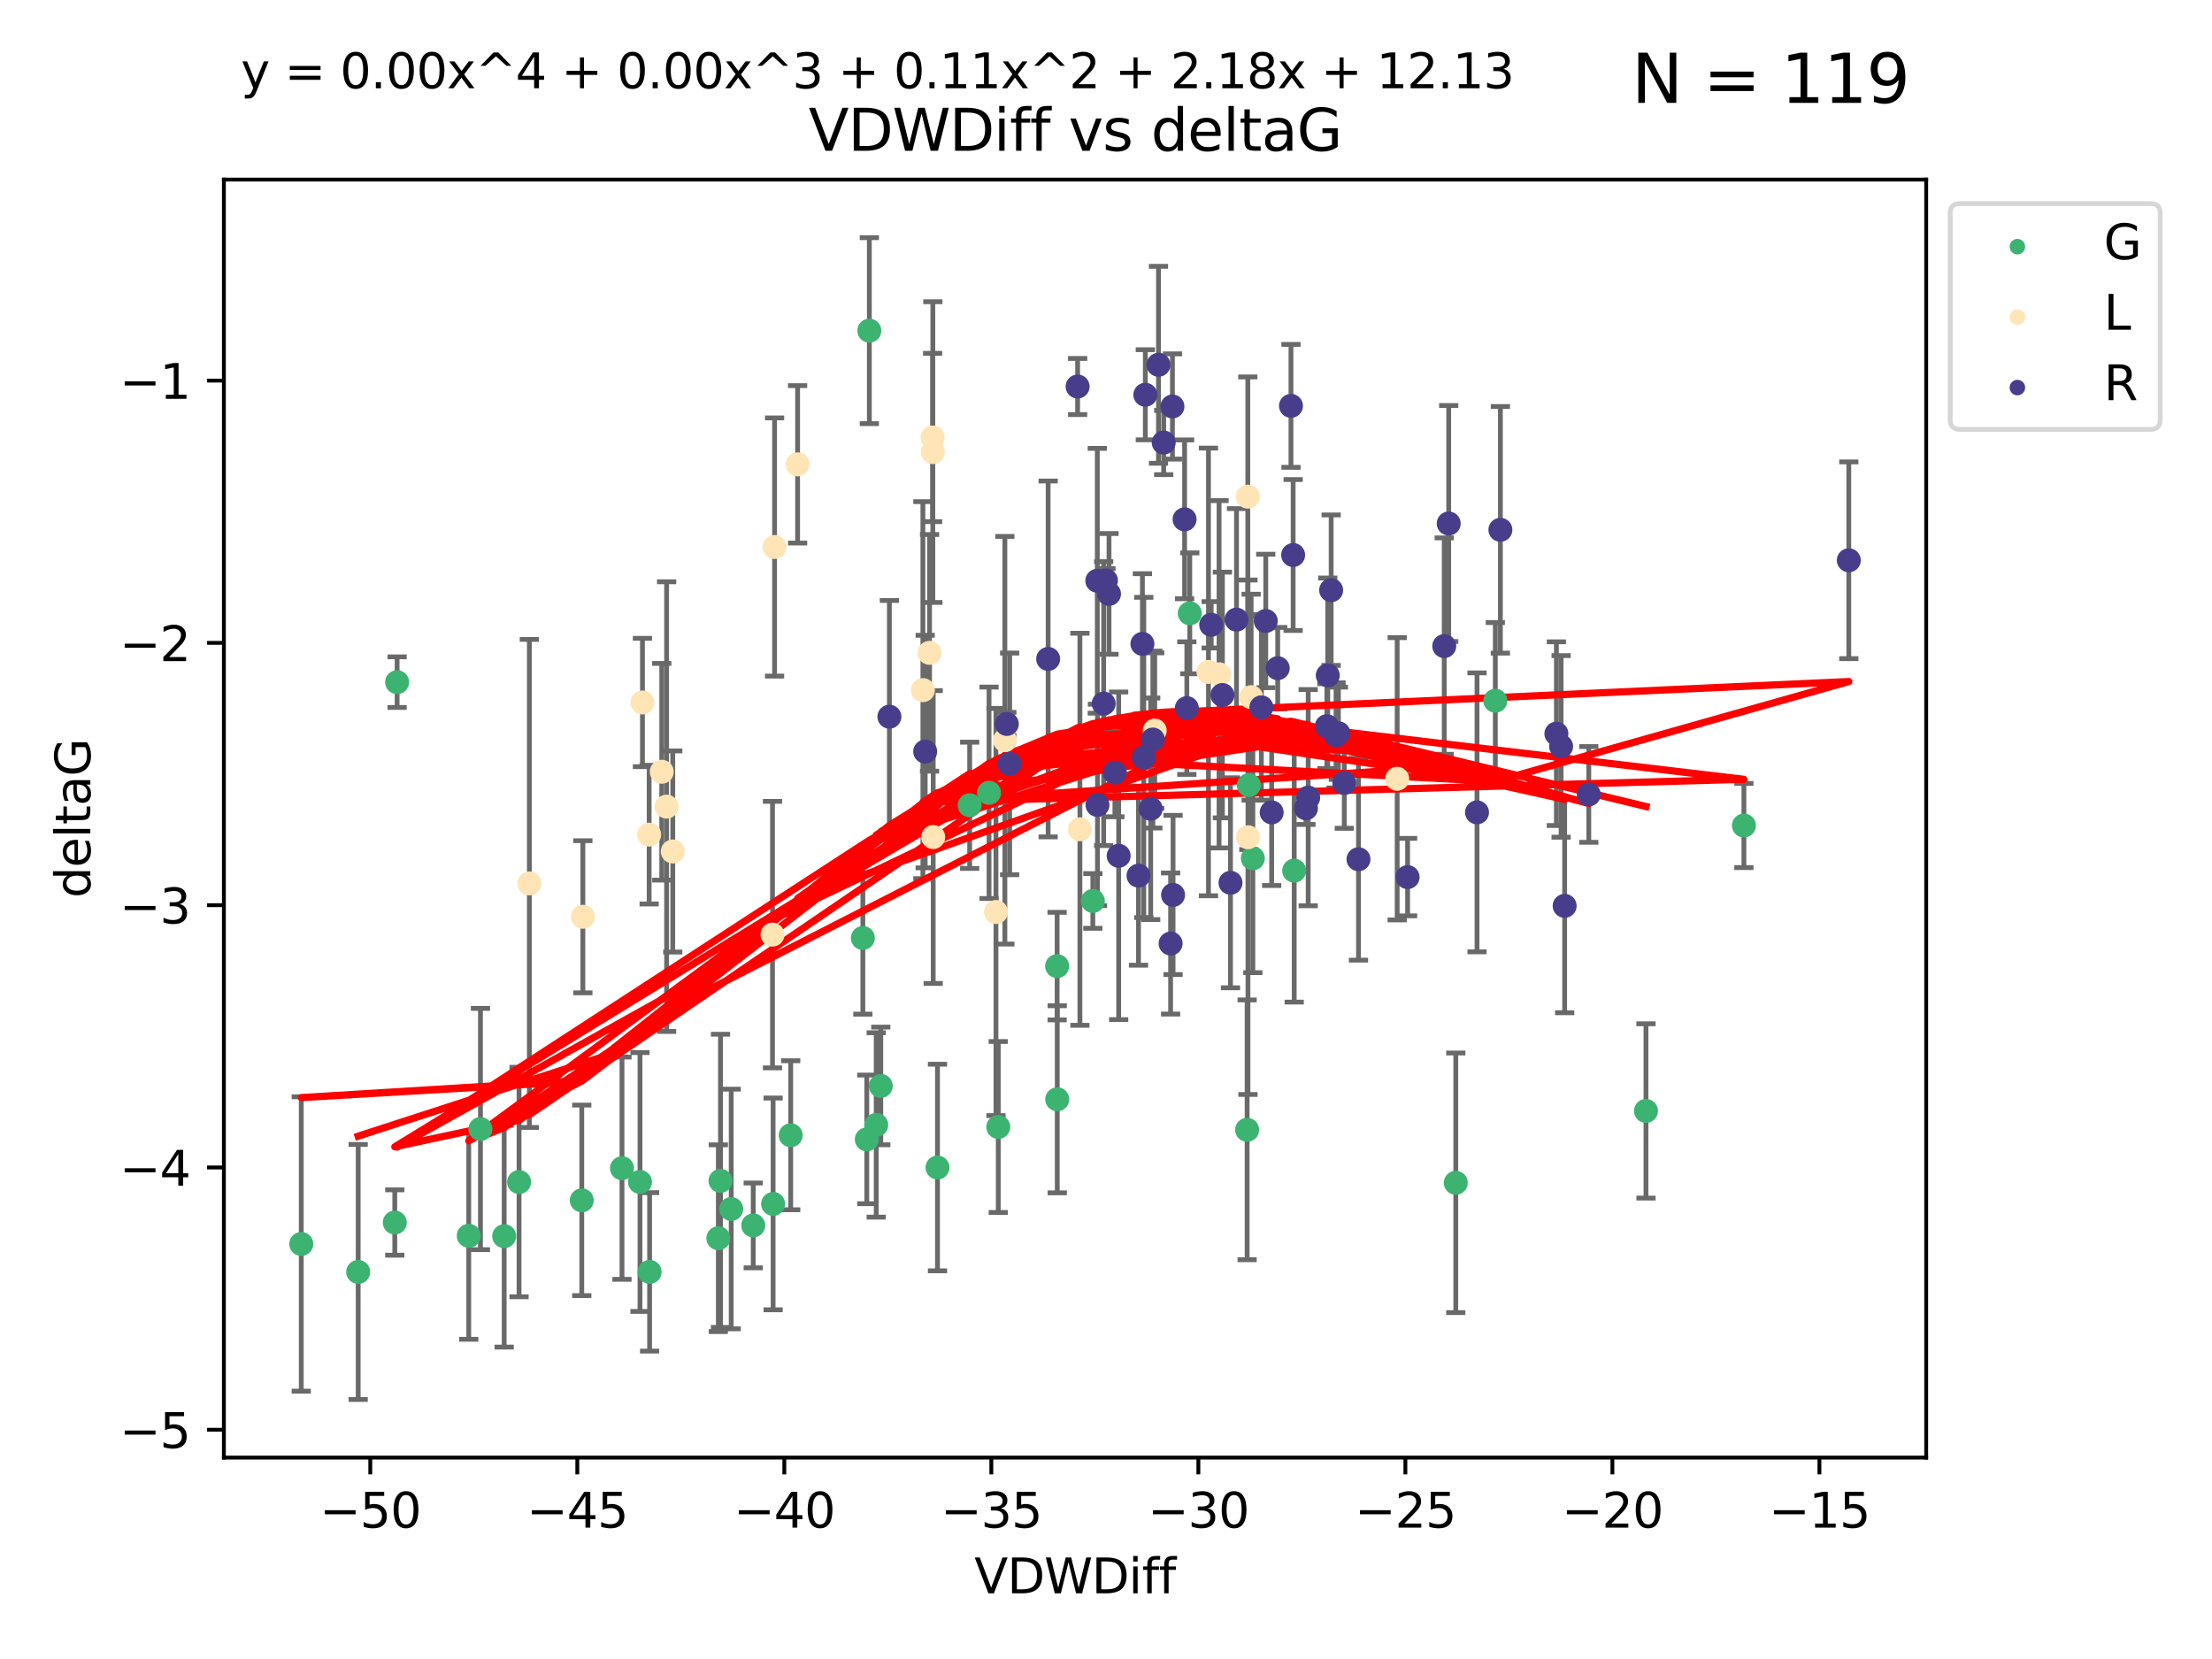 <?xml version="1.0" encoding="utf-8" standalone="no"?>
<!DOCTYPE svg PUBLIC "-//W3C//DTD SVG 1.1//EN"
  "http://www.w3.org/Graphics/SVG/1.1/DTD/svg11.dtd">
<svg xmlns:xlink="http://www.w3.org/1999/xlink" width="460.8pt" height="345.6pt" viewBox="0 0 460.8 345.6" xmlns="http://www.w3.org/2000/svg" version="1.1">
 <defs>
  <style type="text/css">*{stroke-linejoin: round; stroke-linecap: butt}</style>
 </defs>
 <g id="figure_1">
  <g id="patch_1">
   <path d="M 0 345.6 
L 460.8 345.6 
L 460.8 0 
L 0 0 
z
" style="fill: #ffffff"/>
  </g>
  <g id="axes_1">
   <g id="patch_2">
    <path d="M 46.64 303.64 
L 401.26 303.64 
L 401.26 37.411 
L 46.64 37.411 
z
" style="fill: #ffffff"/>
   </g>
   <g id="PathCollection_1">
    <defs>
     <path id="m0fef09dae1" d="M 0 1.118 
C 0.297 1.118 0.581 1 0.791 0.791 
C 1 0.581 1.118 0.297 1.118 0 
C 1.118 -0.297 1 -0.581 0.791 -0.791 
C 0.581 -1 0.297 -1.118 0 -1.118 
C -0.297 -1.118 -0.581 -1 -0.791 -0.791 
C -1 -0.581 -1.118 -0.297 -1.118 0 
C -1.118 0.297 -1 0.581 -0.791 0.791 
C -0.581 1 -0.297 1.118 0 1.118 
z
" style="stroke: #3cb371"/>
    </defs>
    <g clip-path="url(#p4f723b5f82)">
     <use xlink:href="#m0fef09dae1" x="74.615" y="264.972" style="fill: #3cb371; stroke: #3cb371"/>
     <use xlink:href="#m0fef09dae1" x="129.57" y="243.357" style="fill: #3cb371; stroke: #3cb371"/>
     <use xlink:href="#m0fef09dae1" x="121.191" y="250.055" style="fill: #3cb371; stroke: #3cb371"/>
     <use xlink:href="#m0fef09dae1" x="62.759" y="259.141" style="fill: #3cb371; stroke: #3cb371"/>
     <use xlink:href="#m0fef09dae1" x="97.65" y="257.437" style="fill: #3cb371; stroke: #3cb371"/>
     <use xlink:href="#m0fef09dae1" x="164.718" y="236.494" style="fill: #3cb371; stroke: #3cb371"/>
     <use xlink:href="#m0fef09dae1" x="150.093" y="245.992" style="fill: #3cb371; stroke: #3cb371"/>
     <use xlink:href="#m0fef09dae1" x="152.324" y="251.854" style="fill: #3cb371; stroke: #3cb371"/>
     <use xlink:href="#m0fef09dae1" x="100.087" y="235.195" style="fill: #3cb371; stroke: #3cb371"/>
     <use xlink:href="#m0fef09dae1" x="105.029" y="257.518" style="fill: #3cb371; stroke: #3cb371"/>
     <use xlink:href="#m0fef09dae1" x="133.32" y="246.229" style="fill: #3cb371; stroke: #3cb371"/>
     <use xlink:href="#m0fef09dae1" x="156.913" y="255.28" style="fill: #3cb371; stroke: #3cb371"/>
     <use xlink:href="#m0fef09dae1" x="149.643" y="257.942" style="fill: #3cb371; stroke: #3cb371"/>
     <use xlink:href="#m0fef09dae1" x="82.725" y="142.106" style="fill: #3cb371; stroke: #3cb371"/>
     <use xlink:href="#m0fef09dae1" x="181.1" y="68.883" style="fill: #3cb371; stroke: #3cb371"/>
     <use xlink:href="#m0fef09dae1" x="82.241" y="254.674" style="fill: #3cb371; stroke: #3cb371"/>
     <use xlink:href="#m0fef09dae1" x="108.128" y="246.241" style="fill: #3cb371; stroke: #3cb371"/>
     <use xlink:href="#m0fef09dae1" x="135.325" y="264.956" style="fill: #3cb371; stroke: #3cb371"/>
     <use xlink:href="#m0fef09dae1" x="207.959" y="234.768" style="fill: #3cb371; stroke: #3cb371"/>
     <use xlink:href="#m0fef09dae1" x="220.22" y="201.259" style="fill: #3cb371; stroke: #3cb371"/>
     <use xlink:href="#m0fef09dae1" x="161.053" y="250.798" style="fill: #3cb371; stroke: #3cb371"/>
     <use xlink:href="#m0fef09dae1" x="220.243" y="229.002" style="fill: #3cb371; stroke: #3cb371"/>
     <use xlink:href="#m0fef09dae1" x="180.568" y="237.354" style="fill: #3cb371; stroke: #3cb371"/>
     <use xlink:href="#m0fef09dae1" x="195.297" y="243.213" style="fill: #3cb371; stroke: #3cb371"/>
     <use xlink:href="#m0fef09dae1" x="247.854" y="127.765" style="fill: #3cb371; stroke: #3cb371"/>
     <use xlink:href="#m0fef09dae1" x="183.484" y="226.223" style="fill: #3cb371; stroke: #3cb371"/>
     <use xlink:href="#m0fef09dae1" x="202.001" y="167.759" style="fill: #3cb371; stroke: #3cb371"/>
     <use xlink:href="#m0fef09dae1" x="269.608" y="181.37" style="fill: #3cb371; stroke: #3cb371"/>
     <use xlink:href="#m0fef09dae1" x="206.033" y="165.153" style="fill: #3cb371; stroke: #3cb371"/>
     <use xlink:href="#m0fef09dae1" x="227.659" y="187.683" style="fill: #3cb371; stroke: #3cb371"/>
     <use xlink:href="#m0fef09dae1" x="179.748" y="195.399" style="fill: #3cb371; stroke: #3cb371"/>
     <use xlink:href="#m0fef09dae1" x="182.534" y="234.344" style="fill: #3cb371; stroke: #3cb371"/>
     <use xlink:href="#m0fef09dae1" x="260.989" y="178.803" style="fill: #3cb371; stroke: #3cb371"/>
     <use xlink:href="#m0fef09dae1" x="260.154" y="163.562" style="fill: #3cb371; stroke: #3cb371"/>
     <use xlink:href="#m0fef09dae1" x="259.8" y="235.362" style="fill: #3cb371; stroke: #3cb371"/>
     <use xlink:href="#m0fef09dae1" x="303.265" y="246.397" style="fill: #3cb371; stroke: #3cb371"/>
     <use xlink:href="#m0fef09dae1" x="311.505" y="145.972" style="fill: #3cb371; stroke: #3cb371"/>
     <use xlink:href="#m0fef09dae1" x="363.289" y="171.969" style="fill: #3cb371; stroke: #3cb371"/>
     <use xlink:href="#m0fef09dae1" x="342.887" y="231.428" style="fill: #3cb371; stroke: #3cb371"/>
    </g>
   </g>
   <g id="PathCollection_2">
    <defs>
     <path id="m5d4de3e5cd" d="M 0 1.118 
C 0.297 1.118 0.581 1 0.791 0.791 
C 1 0.581 1.118 0.297 1.118 0 
C 1.118 -0.297 1 -0.581 0.791 -0.791 
C 0.581 -1 0.297 -1.118 0 -1.118 
C -0.297 -1.118 -0.581 -1 -0.791 -0.791 
C -1 -0.581 -1.118 -0.297 -1.118 0 
C -1.118 0.297 -1 0.581 -0.791 0.791 
C -0.581 1 -0.297 1.118 0 1.118 
z
" style="stroke: #ffe4b5"/>
    </defs>
    <g clip-path="url(#p4f723b5f82)">
     <use xlink:href="#m5d4de3e5cd" x="121.422" y="190.979" style="fill: #ffe4b5; stroke: #ffe4b5"/>
     <use xlink:href="#m5d4de3e5cd" x="135.231" y="173.867" style="fill: #ffe4b5; stroke: #ffe4b5"/>
     <use xlink:href="#m5d4de3e5cd" x="137.856" y="160.77" style="fill: #ffe4b5; stroke: #ffe4b5"/>
     <use xlink:href="#m5d4de3e5cd" x="138.867" y="168.033" style="fill: #ffe4b5; stroke: #ffe4b5"/>
     <use xlink:href="#m5d4de3e5cd" x="224.966" y="172.755" style="fill: #ffe4b5; stroke: #ffe4b5"/>
     <use xlink:href="#m5d4de3e5cd" x="194.329" y="94.182" style="fill: #ffe4b5; stroke: #ffe4b5"/>
     <use xlink:href="#m5d4de3e5cd" x="193.642" y="135.997" style="fill: #ffe4b5; stroke: #ffe4b5"/>
     <use xlink:href="#m5d4de3e5cd" x="161.358" y="113.949" style="fill: #ffe4b5; stroke: #ffe4b5"/>
     <use xlink:href="#m5d4de3e5cd" x="133.834" y="146.342" style="fill: #ffe4b5; stroke: #ffe4b5"/>
     <use xlink:href="#m5d4de3e5cd" x="251.748" y="139.975" style="fill: #ffe4b5; stroke: #ffe4b5"/>
     <use xlink:href="#m5d4de3e5cd" x="140.151" y="177.38" style="fill: #ffe4b5; stroke: #ffe4b5"/>
     <use xlink:href="#m5d4de3e5cd" x="259.943" y="103.457" style="fill: #ffe4b5; stroke: #ffe4b5"/>
     <use xlink:href="#m5d4de3e5cd" x="194.285" y="91.135" style="fill: #ffe4b5; stroke: #ffe4b5"/>
     <use xlink:href="#m5d4de3e5cd" x="240.551" y="152.194" style="fill: #ffe4b5; stroke: #ffe4b5"/>
     <use xlink:href="#m5d4de3e5cd" x="259.973" y="174.414" style="fill: #ffe4b5; stroke: #ffe4b5"/>
     <use xlink:href="#m5d4de3e5cd" x="194.406" y="174.371" style="fill: #ffe4b5; stroke: #ffe4b5"/>
     <use xlink:href="#m5d4de3e5cd" x="110.276" y="184.029" style="fill: #ffe4b5; stroke: #ffe4b5"/>
     <use xlink:href="#m5d4de3e5cd" x="166.156" y="96.731" style="fill: #ffe4b5; stroke: #ffe4b5"/>
     <use xlink:href="#m5d4de3e5cd" x="253.952" y="140.463" style="fill: #ffe4b5; stroke: #ffe4b5"/>
     <use xlink:href="#m5d4de3e5cd" x="207.477" y="189.987" style="fill: #ffe4b5; stroke: #ffe4b5"/>
     <use xlink:href="#m5d4de3e5cd" x="160.924" y="194.696" style="fill: #ffe4b5; stroke: #ffe4b5"/>
     <use xlink:href="#m5d4de3e5cd" x="260.634" y="145.235" style="fill: #ffe4b5; stroke: #ffe4b5"/>
     <use xlink:href="#m5d4de3e5cd" x="291.057" y="162.236" style="fill: #ffe4b5; stroke: #ffe4b5"/>
     <use xlink:href="#m5d4de3e5cd" x="209.333" y="154.198" style="fill: #ffe4b5; stroke: #ffe4b5"/>
     <use xlink:href="#m5d4de3e5cd" x="192.255" y="143.764" style="fill: #ffe4b5; stroke: #ffe4b5"/>
    </g>
   </g>
   <g id="PathCollection_3">
    <defs>
     <path id="m9b73ce6e93" d="M 0 1.118 
C 0.297 1.118 0.581 1 0.791 0.791 
C 1 0.581 1.118 0.297 1.118 0 
C 1.118 -0.297 1 -0.581 0.791 -0.791 
C 0.581 -1 0.297 -1.118 0 -1.118 
C -0.297 -1.118 -0.581 -1 -0.791 -0.791 
C -1 -0.581 -1.118 -0.297 -1.118 0 
C -1.118 0.297 -1 0.581 -0.791 0.791 
C -0.581 1 -0.297 1.118 0 1.118 
z
" style="stroke: #483d8b"/>
    </defs>
    <g clip-path="url(#p4f723b5f82)">
     <use xlink:href="#m9b73ce6e93" x="280.04" y="163.103" style="fill: #483d8b; stroke: #483d8b"/>
     <use xlink:href="#m9b73ce6e93" x="231.028" y="123.719" style="fill: #483d8b; stroke: #483d8b"/>
     <use xlink:href="#m9b73ce6e93" x="276.41" y="151.269" style="fill: #483d8b; stroke: #483d8b"/>
     <use xlink:href="#m9b73ce6e93" x="192.734" y="156.565" style="fill: #483d8b; stroke: #483d8b"/>
     <use xlink:href="#m9b73ce6e93" x="233.038" y="178.28" style="fill: #483d8b; stroke: #483d8b"/>
     <use xlink:href="#m9b73ce6e93" x="210.331" y="159.129" style="fill: #483d8b; stroke: #483d8b"/>
     <use xlink:href="#m9b73ce6e93" x="256.334" y="183.902" style="fill: #483d8b; stroke: #483d8b"/>
     <use xlink:href="#m9b73ce6e93" x="252.315" y="130.157" style="fill: #483d8b; stroke: #483d8b"/>
     <use xlink:href="#m9b73ce6e93" x="263.681" y="129.36" style="fill: #483d8b; stroke: #483d8b"/>
     <use xlink:href="#m9b73ce6e93" x="224.489" y="80.519" style="fill: #483d8b; stroke: #483d8b"/>
     <use xlink:href="#m9b73ce6e93" x="185.276" y="149.3" style="fill: #483d8b; stroke: #483d8b"/>
     <use xlink:href="#m9b73ce6e93" x="232.252" y="160.968" style="fill: #483d8b; stroke: #483d8b"/>
     <use xlink:href="#m9b73ce6e93" x="209.737" y="150.812" style="fill: #483d8b; stroke: #483d8b"/>
     <use xlink:href="#m9b73ce6e93" x="228.625" y="167.681" style="fill: #483d8b; stroke: #483d8b"/>
     <use xlink:href="#m9b73ce6e93" x="238.27" y="157.788" style="fill: #483d8b; stroke: #483d8b"/>
     <use xlink:href="#m9b73ce6e93" x="312.559" y="110.37" style="fill: #483d8b; stroke: #483d8b"/>
     <use xlink:href="#m9b73ce6e93" x="228.589" y="120.983" style="fill: #483d8b; stroke: #483d8b"/>
     <use xlink:href="#m9b73ce6e93" x="269.383" y="115.619" style="fill: #483d8b; stroke: #483d8b"/>
     <use xlink:href="#m9b73ce6e93" x="282.998" y="178.995" style="fill: #483d8b; stroke: #483d8b"/>
     <use xlink:href="#m9b73ce6e93" x="278.813" y="152.749" style="fill: #483d8b; stroke: #483d8b"/>
     <use xlink:href="#m9b73ce6e93" x="325.946" y="188.709" style="fill: #483d8b; stroke: #483d8b"/>
     <use xlink:href="#m9b73ce6e93" x="244.241" y="84.676" style="fill: #483d8b; stroke: #483d8b"/>
     <use xlink:href="#m9b73ce6e93" x="300.861" y="134.596" style="fill: #483d8b; stroke: #483d8b"/>
     <use xlink:href="#m9b73ce6e93" x="247.239" y="147.512" style="fill: #483d8b; stroke: #483d8b"/>
     <use xlink:href="#m9b73ce6e93" x="293.228" y="182.716" style="fill: #483d8b; stroke: #483d8b"/>
     <use xlink:href="#m9b73ce6e93" x="218.349" y="137.267" style="fill: #483d8b; stroke: #483d8b"/>
     <use xlink:href="#m9b73ce6e93" x="272.52" y="166.164" style="fill: #483d8b; stroke: #483d8b"/>
     <use xlink:href="#m9b73ce6e93" x="272.051" y="168.386" style="fill: #483d8b; stroke: #483d8b"/>
     <use xlink:href="#m9b73ce6e93" x="241.334" y="75.991" style="fill: #483d8b; stroke: #483d8b"/>
     <use xlink:href="#m9b73ce6e93" x="237.985" y="134.129" style="fill: #483d8b; stroke: #483d8b"/>
     <use xlink:href="#m9b73ce6e93" x="246.773" y="108.187" style="fill: #483d8b; stroke: #483d8b"/>
     <use xlink:href="#m9b73ce6e93" x="237.169" y="182.412" style="fill: #483d8b; stroke: #483d8b"/>
     <use xlink:href="#m9b73ce6e93" x="229.912" y="146.574" style="fill: #483d8b; stroke: #483d8b"/>
     <use xlink:href="#m9b73ce6e93" x="278.324" y="153.191" style="fill: #483d8b; stroke: #483d8b"/>
     <use xlink:href="#m9b73ce6e93" x="325.209" y="155.488" style="fill: #483d8b; stroke: #483d8b"/>
     <use xlink:href="#m9b73ce6e93" x="254.648" y="144.785" style="fill: #483d8b; stroke: #483d8b"/>
     <use xlink:href="#m9b73ce6e93" x="239.708" y="168.482" style="fill: #483d8b; stroke: #483d8b"/>
     <use xlink:href="#m9b73ce6e93" x="242.422" y="92.189" style="fill: #483d8b; stroke: #483d8b"/>
     <use xlink:href="#m9b73ce6e93" x="243.861" y="196.553" style="fill: #483d8b; stroke: #483d8b"/>
     <use xlink:href="#m9b73ce6e93" x="307.689" y="169.229" style="fill: #483d8b; stroke: #483d8b"/>
     <use xlink:href="#m9b73ce6e93" x="230.388" y="120.915" style="fill: #483d8b; stroke: #483d8b"/>
     <use xlink:href="#m9b73ce6e93" x="324.224" y="152.834" style="fill: #483d8b; stroke: #483d8b"/>
     <use xlink:href="#m9b73ce6e93" x="238.593" y="82.238" style="fill: #483d8b; stroke: #483d8b"/>
     <use xlink:href="#m9b73ce6e93" x="266.171" y="139.191" style="fill: #483d8b; stroke: #483d8b"/>
     <use xlink:href="#m9b73ce6e93" x="262.768" y="147.356" style="fill: #483d8b; stroke: #483d8b"/>
     <use xlink:href="#m9b73ce6e93" x="330.974" y="165.494" style="fill: #483d8b; stroke: #483d8b"/>
     <use xlink:href="#m9b73ce6e93" x="276.595" y="140.689" style="fill: #483d8b; stroke: #483d8b"/>
     <use xlink:href="#m9b73ce6e93" x="240.162" y="154.06" style="fill: #483d8b; stroke: #483d8b"/>
     <use xlink:href="#m9b73ce6e93" x="385.141" y="116.717" style="fill: #483d8b; stroke: #483d8b"/>
     <use xlink:href="#m9b73ce6e93" x="268.934" y="84.549" style="fill: #483d8b; stroke: #483d8b"/>
     <use xlink:href="#m9b73ce6e93" x="301.792" y="109.055" style="fill: #483d8b; stroke: #483d8b"/>
     <use xlink:href="#m9b73ce6e93" x="244.37" y="186.434" style="fill: #483d8b; stroke: #483d8b"/>
     <use xlink:href="#m9b73ce6e93" x="264.913" y="169.235" style="fill: #483d8b; stroke: #483d8b"/>
     <use xlink:href="#m9b73ce6e93" x="257.588" y="129.081" style="fill: #483d8b; stroke: #483d8b"/>
     <use xlink:href="#m9b73ce6e93" x="277.304" y="122.945" style="fill: #483d8b; stroke: #483d8b"/>
    </g>
   </g>
   <g id="matplotlib.axis_1">
    <g id="xtick_1">
     <g id="line2d_1">
      <defs>
       <path id="mc450be73df" d="M 0 0 
L 0 3.5 
" style="stroke: #000000; stroke-width: 0.8"/>
      </defs>
      <g>
       <use xlink:href="#mc450be73df" x="77.138" y="303.64" style="stroke: #000000; stroke-width: 0.8"/>
      </g>
     </g>
     <g id="text_1">
      <!-- −50 -->
      <g transform="translate(66.586 318.238)scale(0.1 -0.1)">
       <defs>
        <path id="DejaVuSans-2212" d="M 678 2272 
L 4684 2272 
L 4684 1741 
L 678 1741 
L 678 2272 
z
" transform="scale(0.016)"/>
        <path id="DejaVuSans-35" d="M 691 4666 
L 3169 4666 
L 3169 4134 
L 1269 4134 
L 1269 2991 
Q 1406 3038 1543 3061 
Q 1681 3084 1819 3084 
Q 2600 3084 3056 2656 
Q 3513 2228 3513 1497 
Q 3513 744 3044 326 
Q 2575 -91 1722 -91 
Q 1428 -91 1123 -41 
Q 819 9 494 109 
L 494 744 
Q 775 591 1075 516 
Q 1375 441 1709 441 
Q 2250 441 2565 725 
Q 2881 1009 2881 1497 
Q 2881 1984 2565 2268 
Q 2250 2553 1709 2553 
Q 1456 2553 1204 2497 
Q 953 2441 691 2322 
L 691 4666 
z
" transform="scale(0.016)"/>
        <path id="DejaVuSans-30" d="M 2034 4250 
Q 1547 4250 1301 3770 
Q 1056 3291 1056 2328 
Q 1056 1369 1301 889 
Q 1547 409 2034 409 
Q 2525 409 2770 889 
Q 3016 1369 3016 2328 
Q 3016 3291 2770 3770 
Q 2525 4250 2034 4250 
z
M 2034 4750 
Q 2819 4750 3233 4129 
Q 3647 3509 3647 2328 
Q 3647 1150 3233 529 
Q 2819 -91 2034 -91 
Q 1250 -91 836 529 
Q 422 1150 422 2328 
Q 422 3509 836 4129 
Q 1250 4750 2034 4750 
z
" transform="scale(0.016)"/>
       </defs>
       <use xlink:href="#DejaVuSans-2212"/>
       <use xlink:href="#DejaVuSans-35" x="83.789"/>
       <use xlink:href="#DejaVuSans-30" x="147.412"/>
      </g>
     </g>
    </g>
    <g id="xtick_2">
     <g id="line2d_2">
      <g>
       <use xlink:href="#mc450be73df" x="120.263" y="303.64" style="stroke: #000000; stroke-width: 0.8"/>
      </g>
     </g>
     <g id="text_2">
      <!-- −45 -->
      <g transform="translate(109.711 318.238)scale(0.1 -0.1)">
       <defs>
        <path id="DejaVuSans-34" d="M 2419 4116 
L 825 1625 
L 2419 1625 
L 2419 4116 
z
M 2253 4666 
L 3047 4666 
L 3047 1625 
L 3713 1625 
L 3713 1100 
L 3047 1100 
L 3047 0 
L 2419 0 
L 2419 1100 
L 313 1100 
L 313 1709 
L 2253 4666 
z
" transform="scale(0.016)"/>
       </defs>
       <use xlink:href="#DejaVuSans-2212"/>
       <use xlink:href="#DejaVuSans-34" x="83.789"/>
       <use xlink:href="#DejaVuSans-35" x="147.412"/>
      </g>
     </g>
    </g>
    <g id="xtick_3">
     <g id="line2d_3">
      <g>
       <use xlink:href="#mc450be73df" x="163.389" y="303.64" style="stroke: #000000; stroke-width: 0.8"/>
      </g>
     </g>
     <g id="text_3">
      <!-- −40 -->
      <g transform="translate(152.837 318.238)scale(0.1 -0.1)">
       <use xlink:href="#DejaVuSans-2212"/>
       <use xlink:href="#DejaVuSans-34" x="83.789"/>
       <use xlink:href="#DejaVuSans-30" x="147.412"/>
      </g>
     </g>
    </g>
    <g id="xtick_4">
     <g id="line2d_4">
      <g>
       <use xlink:href="#mc450be73df" x="206.514" y="303.64" style="stroke: #000000; stroke-width: 0.8"/>
      </g>
     </g>
     <g id="text_4">
      <!-- −35 -->
      <g transform="translate(195.962 318.238)scale(0.1 -0.1)">
       <defs>
        <path id="DejaVuSans-33" d="M 2597 2516 
Q 3050 2419 3304 2112 
Q 3559 1806 3559 1356 
Q 3559 666 3084 287 
Q 2609 -91 1734 -91 
Q 1441 -91 1130 -33 
Q 819 25 488 141 
L 488 750 
Q 750 597 1062 519 
Q 1375 441 1716 441 
Q 2309 441 2620 675 
Q 2931 909 2931 1356 
Q 2931 1769 2642 2001 
Q 2353 2234 1838 2234 
L 1294 2234 
L 1294 2753 
L 1863 2753 
Q 2328 2753 2575 2939 
Q 2822 3125 2822 3475 
Q 2822 3834 2567 4026 
Q 2313 4219 1838 4219 
Q 1578 4219 1281 4162 
Q 984 4106 628 3988 
L 628 4550 
Q 988 4650 1302 4700 
Q 1616 4750 1894 4750 
Q 2613 4750 3031 4423 
Q 3450 4097 3450 3541 
Q 3450 3153 3228 2886 
Q 3006 2619 2597 2516 
z
" transform="scale(0.016)"/>
       </defs>
       <use xlink:href="#DejaVuSans-2212"/>
       <use xlink:href="#DejaVuSans-33" x="83.789"/>
       <use xlink:href="#DejaVuSans-35" x="147.412"/>
      </g>
     </g>
    </g>
    <g id="xtick_5">
     <g id="line2d_5">
      <g>
       <use xlink:href="#mc450be73df" x="249.64" y="303.64" style="stroke: #000000; stroke-width: 0.8"/>
      </g>
     </g>
     <g id="text_5">
      <!-- −30 -->
      <g transform="translate(239.087 318.238)scale(0.1 -0.1)">
       <use xlink:href="#DejaVuSans-2212"/>
       <use xlink:href="#DejaVuSans-33" x="83.789"/>
       <use xlink:href="#DejaVuSans-30" x="147.412"/>
      </g>
     </g>
    </g>
    <g id="xtick_6">
     <g id="line2d_6">
      <g>
       <use xlink:href="#mc450be73df" x="292.765" y="303.64" style="stroke: #000000; stroke-width: 0.8"/>
      </g>
     </g>
     <g id="text_6">
      <!-- −25 -->
      <g transform="translate(282.213 318.238)scale(0.1 -0.1)">
       <defs>
        <path id="DejaVuSans-32" d="M 1228 531 
L 3431 531 
L 3431 0 
L 469 0 
L 469 531 
Q 828 903 1448 1529 
Q 2069 2156 2228 2338 
Q 2531 2678 2651 2914 
Q 2772 3150 2772 3378 
Q 2772 3750 2511 3984 
Q 2250 4219 1831 4219 
Q 1534 4219 1204 4116 
Q 875 4013 500 3803 
L 500 4441 
Q 881 4594 1212 4672 
Q 1544 4750 1819 4750 
Q 2544 4750 2975 4387 
Q 3406 4025 3406 3419 
Q 3406 3131 3298 2873 
Q 3191 2616 2906 2266 
Q 2828 2175 2409 1742 
Q 1991 1309 1228 531 
z
" transform="scale(0.016)"/>
       </defs>
       <use xlink:href="#DejaVuSans-2212"/>
       <use xlink:href="#DejaVuSans-32" x="83.789"/>
       <use xlink:href="#DejaVuSans-35" x="147.412"/>
      </g>
     </g>
    </g>
    <g id="xtick_7">
     <g id="line2d_7">
      <g>
       <use xlink:href="#mc450be73df" x="335.891" y="303.64" style="stroke: #000000; stroke-width: 0.8"/>
      </g>
     </g>
     <g id="text_7">
      <!-- −20 -->
      <g transform="translate(325.338 318.238)scale(0.1 -0.1)">
       <use xlink:href="#DejaVuSans-2212"/>
       <use xlink:href="#DejaVuSans-32" x="83.789"/>
       <use xlink:href="#DejaVuSans-30" x="147.412"/>
      </g>
     </g>
    </g>
    <g id="xtick_8">
     <g id="line2d_8">
      <g>
       <use xlink:href="#mc450be73df" x="379.016" y="303.64" style="stroke: #000000; stroke-width: 0.8"/>
      </g>
     </g>
     <g id="text_8">
      <!-- −15 -->
      <g transform="translate(368.464 318.238)scale(0.1 -0.1)">
       <defs>
        <path id="DejaVuSans-31" d="M 794 531 
L 1825 531 
L 1825 4091 
L 703 3866 
L 703 4441 
L 1819 4666 
L 2450 4666 
L 2450 531 
L 3481 531 
L 3481 0 
L 794 0 
L 794 531 
z
" transform="scale(0.016)"/>
       </defs>
       <use xlink:href="#DejaVuSans-2212"/>
       <use xlink:href="#DejaVuSans-31" x="83.789"/>
       <use xlink:href="#DejaVuSans-35" x="147.412"/>
      </g>
     </g>
    </g>
    <g id="text_9">
     <!-- VDWDiff -->
     <g transform="translate(202.977 331.917)scale(0.1 -0.1)">
      <defs>
       <path id="DejaVuSans-56" d="M 1831 0 
L 50 4666 
L 709 4666 
L 2188 738 
L 3669 4666 
L 4325 4666 
L 2547 0 
L 1831 0 
z
" transform="scale(0.016)"/>
       <path id="DejaVuSans-44" d="M 1259 4147 
L 1259 519 
L 2022 519 
Q 2988 519 3436 956 
Q 3884 1394 3884 2338 
Q 3884 3275 3436 3711 
Q 2988 4147 2022 4147 
L 1259 4147 
z
M 628 4666 
L 1925 4666 
Q 3281 4666 3915 4102 
Q 4550 3538 4550 2338 
Q 4550 1131 3912 565 
Q 3275 0 1925 0 
L 628 0 
L 628 4666 
z
" transform="scale(0.016)"/>
       <path id="DejaVuSans-57" d="M 213 4666 
L 850 4666 
L 1831 722 
L 2809 4666 
L 3519 4666 
L 4500 722 
L 5478 4666 
L 6119 4666 
L 4947 0 
L 4153 0 
L 3169 4050 
L 2175 0 
L 1381 0 
L 213 4666 
z
" transform="scale(0.016)"/>
       <path id="DejaVuSans-69" d="M 603 3500 
L 1178 3500 
L 1178 0 
L 603 0 
L 603 3500 
z
M 603 4863 
L 1178 4863 
L 1178 4134 
L 603 4134 
L 603 4863 
z
" transform="scale(0.016)"/>
       <path id="DejaVuSans-66" d="M 2375 4863 
L 2375 4384 
L 1825 4384 
Q 1516 4384 1395 4259 
Q 1275 4134 1275 3809 
L 1275 3500 
L 2222 3500 
L 2222 3053 
L 1275 3053 
L 1275 0 
L 697 0 
L 697 3053 
L 147 3053 
L 147 3500 
L 697 3500 
L 697 3744 
Q 697 4328 969 4595 
Q 1241 4863 1831 4863 
L 2375 4863 
z
" transform="scale(0.016)"/>
      </defs>
      <use xlink:href="#DejaVuSans-56"/>
      <use xlink:href="#DejaVuSans-44" x="68.408"/>
      <use xlink:href="#DejaVuSans-57" x="145.41"/>
      <use xlink:href="#DejaVuSans-44" x="244.287"/>
      <use xlink:href="#DejaVuSans-69" x="321.289"/>
      <use xlink:href="#DejaVuSans-66" x="349.072"/>
      <use xlink:href="#DejaVuSans-66" x="384.277"/>
     </g>
    </g>
   </g>
   <g id="matplotlib.axis_2">
    <g id="ytick_1">
     <g id="line2d_9">
      <defs>
       <path id="m99a379e648" d="M 0 0 
L -3.5 0 
" style="stroke: #000000; stroke-width: 0.8"/>
      </defs>
      <g>
       <use xlink:href="#m99a379e648" x="46.64" y="297.844" style="stroke: #000000; stroke-width: 0.8"/>
      </g>
     </g>
     <g id="text_10">
      <!-- −5 -->
      <g transform="translate(24.898 301.643)scale(0.1 -0.1)">
       <use xlink:href="#DejaVuSans-2212"/>
       <use xlink:href="#DejaVuSans-35" x="83.789"/>
      </g>
     </g>
    </g>
    <g id="ytick_2">
     <g id="line2d_10">
      <g>
       <use xlink:href="#m99a379e648" x="46.64" y="243.204" style="stroke: #000000; stroke-width: 0.8"/>
      </g>
     </g>
     <g id="text_11">
      <!-- −4 -->
      <g transform="translate(24.898 247.003)scale(0.1 -0.1)">
       <use xlink:href="#DejaVuSans-2212"/>
       <use xlink:href="#DejaVuSans-34" x="83.789"/>
      </g>
     </g>
    </g>
    <g id="ytick_3">
     <g id="line2d_11">
      <g>
       <use xlink:href="#m99a379e648" x="46.64" y="188.564" style="stroke: #000000; stroke-width: 0.8"/>
      </g>
     </g>
     <g id="text_12">
      <!-- −3 -->
      <g transform="translate(24.898 192.364)scale(0.1 -0.1)">
       <use xlink:href="#DejaVuSans-2212"/>
       <use xlink:href="#DejaVuSans-33" x="83.789"/>
      </g>
     </g>
    </g>
    <g id="ytick_4">
     <g id="line2d_12">
      <g>
       <use xlink:href="#m99a379e648" x="46.64" y="133.924" style="stroke: #000000; stroke-width: 0.8"/>
      </g>
     </g>
     <g id="text_13">
      <!-- −2 -->
      <g transform="translate(24.898 137.724)scale(0.1 -0.1)">
       <use xlink:href="#DejaVuSans-2212"/>
       <use xlink:href="#DejaVuSans-32" x="83.789"/>
      </g>
     </g>
    </g>
    <g id="ytick_5">
     <g id="line2d_13">
      <g>
       <use xlink:href="#m99a379e648" x="46.64" y="79.284" style="stroke: #000000; stroke-width: 0.8"/>
      </g>
     </g>
     <g id="text_14">
      <!-- −1 -->
      <g transform="translate(24.898 83.084)scale(0.1 -0.1)">
       <use xlink:href="#DejaVuSans-2212"/>
       <use xlink:href="#DejaVuSans-31" x="83.789"/>
      </g>
     </g>
    </g>
    <g id="text_15">
     <!-- deltaG -->
     <g transform="translate(18.818 187.064)rotate(-90)scale(0.1 -0.1)">
      <defs>
       <path id="DejaVuSans-64" d="M 2906 2969 
L 2906 4863 
L 3481 4863 
L 3481 0 
L 2906 0 
L 2906 525 
Q 2725 213 2448 61 
Q 2172 -91 1784 -91 
Q 1150 -91 751 415 
Q 353 922 353 1747 
Q 353 2572 751 3078 
Q 1150 3584 1784 3584 
Q 2172 3584 2448 3432 
Q 2725 3281 2906 2969 
z
M 947 1747 
Q 947 1113 1208 752 
Q 1469 391 1925 391 
Q 2381 391 2643 752 
Q 2906 1113 2906 1747 
Q 2906 2381 2643 2742 
Q 2381 3103 1925 3103 
Q 1469 3103 1208 2742 
Q 947 2381 947 1747 
z
" transform="scale(0.016)"/>
       <path id="DejaVuSans-65" d="M 3597 1894 
L 3597 1613 
L 953 1613 
Q 991 1019 1311 708 
Q 1631 397 2203 397 
Q 2534 397 2845 478 
Q 3156 559 3463 722 
L 3463 178 
Q 3153 47 2828 -22 
Q 2503 -91 2169 -91 
Q 1331 -91 842 396 
Q 353 884 353 1716 
Q 353 2575 817 3079 
Q 1281 3584 2069 3584 
Q 2775 3584 3186 3129 
Q 3597 2675 3597 1894 
z
M 3022 2063 
Q 3016 2534 2758 2815 
Q 2500 3097 2075 3097 
Q 1594 3097 1305 2825 
Q 1016 2553 972 2059 
L 3022 2063 
z
" transform="scale(0.016)"/>
       <path id="DejaVuSans-6c" d="M 603 4863 
L 1178 4863 
L 1178 0 
L 603 0 
L 603 4863 
z
" transform="scale(0.016)"/>
       <path id="DejaVuSans-74" d="M 1172 4494 
L 1172 3500 
L 2356 3500 
L 2356 3053 
L 1172 3053 
L 1172 1153 
Q 1172 725 1289 603 
Q 1406 481 1766 481 
L 2356 481 
L 2356 0 
L 1766 0 
Q 1100 0 847 248 
Q 594 497 594 1153 
L 594 3053 
L 172 3053 
L 172 3500 
L 594 3500 
L 594 4494 
L 1172 4494 
z
" transform="scale(0.016)"/>
       <path id="DejaVuSans-61" d="M 2194 1759 
Q 1497 1759 1228 1600 
Q 959 1441 959 1056 
Q 959 750 1161 570 
Q 1363 391 1709 391 
Q 2188 391 2477 730 
Q 2766 1069 2766 1631 
L 2766 1759 
L 2194 1759 
z
M 3341 1997 
L 3341 0 
L 2766 0 
L 2766 531 
Q 2569 213 2275 61 
Q 1981 -91 1556 -91 
Q 1019 -91 701 211 
Q 384 513 384 1019 
Q 384 1609 779 1909 
Q 1175 2209 1959 2209 
L 2766 2209 
L 2766 2266 
Q 2766 2663 2505 2880 
Q 2244 3097 1772 3097 
Q 1472 3097 1187 3025 
Q 903 2953 641 2809 
L 641 3341 
Q 956 3463 1253 3523 
Q 1550 3584 1831 3584 
Q 2591 3584 2966 3190 
Q 3341 2797 3341 1997 
z
" transform="scale(0.016)"/>
       <path id="DejaVuSans-47" d="M 3809 666 
L 3809 1919 
L 2778 1919 
L 2778 2438 
L 4434 2438 
L 4434 434 
Q 4069 175 3628 42 
Q 3188 -91 2688 -91 
Q 1594 -91 976 548 
Q 359 1188 359 2328 
Q 359 3472 976 4111 
Q 1594 4750 2688 4750 
Q 3144 4750 3555 4637 
Q 3966 4525 4313 4306 
L 4313 3634 
Q 3963 3931 3569 4081 
Q 3175 4231 2741 4231 
Q 1884 4231 1454 3753 
Q 1025 3275 1025 2328 
Q 1025 1384 1454 906 
Q 1884 428 2741 428 
Q 3075 428 3337 486 
Q 3600 544 3809 666 
z
" transform="scale(0.016)"/>
      </defs>
      <use xlink:href="#DejaVuSans-64"/>
      <use xlink:href="#DejaVuSans-65" x="63.477"/>
      <use xlink:href="#DejaVuSans-6c" x="125"/>
      <use xlink:href="#DejaVuSans-74" x="152.783"/>
      <use xlink:href="#DejaVuSans-61" x="191.992"/>
      <use xlink:href="#DejaVuSans-47" x="253.271"/>
     </g>
    </g>
   </g>
   <g id="LineCollection_1">
    <path d="M 74.615 291.539 
L 74.615 238.405 
" clip-path="url(#p4f723b5f82)" style="fill: none; stroke: #696969"/>
    <path d="M 129.57 266.51 
L 129.57 220.204 
" clip-path="url(#p4f723b5f82)" style="fill: none; stroke: #696969"/>
    <path d="M 121.191 269.901 
L 121.191 230.209 
" clip-path="url(#p4f723b5f82)" style="fill: none; stroke: #696969"/>
    <path d="M 62.759 289.801 
L 62.759 228.482 
" clip-path="url(#p4f723b5f82)" style="fill: none; stroke: #696969"/>
    <path d="M 97.65 278.993 
L 97.65 235.88 
" clip-path="url(#p4f723b5f82)" style="fill: none; stroke: #696969"/>
    <path d="M 164.718 252.013 
L 164.718 220.976 
" clip-path="url(#p4f723b5f82)" style="fill: none; stroke: #696969"/>
    <path d="M 150.093 276.528 
L 150.093 215.456 
" clip-path="url(#p4f723b5f82)" style="fill: none; stroke: #696969"/>
    <path d="M 152.324 276.82 
L 152.324 226.888 
" clip-path="url(#p4f723b5f82)" style="fill: none; stroke: #696969"/>
    <path d="M 100.087 260.326 
L 100.087 210.065 
" clip-path="url(#p4f723b5f82)" style="fill: none; stroke: #696969"/>
    <path d="M 105.029 280.619 
L 105.029 234.417 
" clip-path="url(#p4f723b5f82)" style="fill: none; stroke: #696969"/>
    <path d="M 133.32 273.192 
L 133.32 219.267 
" clip-path="url(#p4f723b5f82)" style="fill: none; stroke: #696969"/>
    <path d="M 156.913 264.116 
L 156.913 246.445 
" clip-path="url(#p4f723b5f82)" style="fill: none; stroke: #696969"/>
    <path d="M 149.643 277.391 
L 149.643 238.493 
" clip-path="url(#p4f723b5f82)" style="fill: none; stroke: #696969"/>
    <path d="M 82.725 147.375 
L 82.725 136.837 
" clip-path="url(#p4f723b5f82)" style="fill: none; stroke: #696969"/>
    <path d="M 181.1 88.254 
L 181.1 49.513 
" clip-path="url(#p4f723b5f82)" style="fill: none; stroke: #696969"/>
    <path d="M 82.241 261.477 
L 82.241 247.87 
" clip-path="url(#p4f723b5f82)" style="fill: none; stroke: #696969"/>
    <path d="M 108.128 270.142 
L 108.128 222.34 
" clip-path="url(#p4f723b5f82)" style="fill: none; stroke: #696969"/>
    <path d="M 135.325 281.463 
L 135.325 248.45 
" clip-path="url(#p4f723b5f82)" style="fill: none; stroke: #696969"/>
    <path d="M 207.959 252.578 
L 207.959 216.959 
" clip-path="url(#p4f723b5f82)" style="fill: none; stroke: #696969"/>
    <path d="M 220.22 212.466 
L 220.22 190.051 
" clip-path="url(#p4f723b5f82)" style="fill: none; stroke: #696969"/>
    <path d="M 161.053 272.857 
L 161.053 228.74 
" clip-path="url(#p4f723b5f82)" style="fill: none; stroke: #696969"/>
    <path d="M 220.243 248.489 
L 220.243 209.516 
" clip-path="url(#p4f723b5f82)" style="fill: none; stroke: #696969"/>
    <path d="M 180.568 250.753 
L 180.568 223.954 
" clip-path="url(#p4f723b5f82)" style="fill: none; stroke: #696969"/>
    <path d="M 195.297 264.733 
L 195.297 221.693 
" clip-path="url(#p4f723b5f82)" style="fill: none; stroke: #696969"/>
    <path d="M 247.854 140.357 
L 247.854 115.174 
" clip-path="url(#p4f723b5f82)" style="fill: none; stroke: #696969"/>
    <path d="M 183.484 238.478 
L 183.484 213.969 
" clip-path="url(#p4f723b5f82)" style="fill: none; stroke: #696969"/>
    <path d="M 202.001 180.911 
L 202.001 154.608 
" clip-path="url(#p4f723b5f82)" style="fill: none; stroke: #696969"/>
    <path d="M 269.608 208.753 
L 269.608 153.986 
" clip-path="url(#p4f723b5f82)" style="fill: none; stroke: #696969"/>
    <path d="M 206.033 187.175 
L 206.033 143.131 
" clip-path="url(#p4f723b5f82)" style="fill: none; stroke: #696969"/>
    <path d="M 227.659 193.382 
L 227.659 181.984 
" clip-path="url(#p4f723b5f82)" style="fill: none; stroke: #696969"/>
    <path d="M 179.748 211.267 
L 179.748 179.53 
" clip-path="url(#p4f723b5f82)" style="fill: none; stroke: #696969"/>
    <path d="M 182.534 253.55 
L 182.534 215.138 
" clip-path="url(#p4f723b5f82)" style="fill: none; stroke: #696969"/>
    <path d="M 260.989 202.627 
L 260.989 154.978 
" clip-path="url(#p4f723b5f82)" style="fill: none; stroke: #696969"/>
    <path d="M 260.154 176.973 
L 260.154 150.151 
" clip-path="url(#p4f723b5f82)" style="fill: none; stroke: #696969"/>
    <path d="M 259.8 262.421 
L 259.8 208.303 
" clip-path="url(#p4f723b5f82)" style="fill: none; stroke: #696969"/>
    <path d="M 303.265 273.437 
L 303.265 219.357 
" clip-path="url(#p4f723b5f82)" style="fill: none; stroke: #696969"/>
    <path d="M 311.505 162.254 
L 311.505 129.689 
" clip-path="url(#p4f723b5f82)" style="fill: none; stroke: #696969"/>
    <path d="M 363.289 180.734 
L 363.289 163.205 
" clip-path="url(#p4f723b5f82)" style="fill: none; stroke: #696969"/>
    <path d="M 342.887 249.586 
L 342.887 213.27 
" clip-path="url(#p4f723b5f82)" style="fill: none; stroke: #696969"/>
   </g>
   <g id="line2d_14">
    <defs>
     <path id="m18c3bace8e" d="M 2 0 
L -2 -0 
" style="stroke: #696969"/>
    </defs>
    <g clip-path="url(#p4f723b5f82)">
     <use xlink:href="#m18c3bace8e" x="74.615" y="291.539" style="fill: #696969; stroke: #696969"/>
     <use xlink:href="#m18c3bace8e" x="129.57" y="266.51" style="fill: #696969; stroke: #696969"/>
     <use xlink:href="#m18c3bace8e" x="121.191" y="269.901" style="fill: #696969; stroke: #696969"/>
     <use xlink:href="#m18c3bace8e" x="62.759" y="289.801" style="fill: #696969; stroke: #696969"/>
     <use xlink:href="#m18c3bace8e" x="97.65" y="278.993" style="fill: #696969; stroke: #696969"/>
     <use xlink:href="#m18c3bace8e" x="164.718" y="252.013" style="fill: #696969; stroke: #696969"/>
     <use xlink:href="#m18c3bace8e" x="150.093" y="276.528" style="fill: #696969; stroke: #696969"/>
     <use xlink:href="#m18c3bace8e" x="152.324" y="276.82" style="fill: #696969; stroke: #696969"/>
     <use xlink:href="#m18c3bace8e" x="100.087" y="260.326" style="fill: #696969; stroke: #696969"/>
     <use xlink:href="#m18c3bace8e" x="105.029" y="280.619" style="fill: #696969; stroke: #696969"/>
     <use xlink:href="#m18c3bace8e" x="133.32" y="273.192" style="fill: #696969; stroke: #696969"/>
     <use xlink:href="#m18c3bace8e" x="156.913" y="264.116" style="fill: #696969; stroke: #696969"/>
     <use xlink:href="#m18c3bace8e" x="149.643" y="277.391" style="fill: #696969; stroke: #696969"/>
     <use xlink:href="#m18c3bace8e" x="82.725" y="147.375" style="fill: #696969; stroke: #696969"/>
     <use xlink:href="#m18c3bace8e" x="181.1" y="88.254" style="fill: #696969; stroke: #696969"/>
     <use xlink:href="#m18c3bace8e" x="82.241" y="261.477" style="fill: #696969; stroke: #696969"/>
     <use xlink:href="#m18c3bace8e" x="108.128" y="270.142" style="fill: #696969; stroke: #696969"/>
     <use xlink:href="#m18c3bace8e" x="135.325" y="281.463" style="fill: #696969; stroke: #696969"/>
     <use xlink:href="#m18c3bace8e" x="207.959" y="252.578" style="fill: #696969; stroke: #696969"/>
     <use xlink:href="#m18c3bace8e" x="220.22" y="212.466" style="fill: #696969; stroke: #696969"/>
     <use xlink:href="#m18c3bace8e" x="161.053" y="272.857" style="fill: #696969; stroke: #696969"/>
     <use xlink:href="#m18c3bace8e" x="220.243" y="248.489" style="fill: #696969; stroke: #696969"/>
     <use xlink:href="#m18c3bace8e" x="180.568" y="250.753" style="fill: #696969; stroke: #696969"/>
     <use xlink:href="#m18c3bace8e" x="195.297" y="264.733" style="fill: #696969; stroke: #696969"/>
     <use xlink:href="#m18c3bace8e" x="247.854" y="140.357" style="fill: #696969; stroke: #696969"/>
     <use xlink:href="#m18c3bace8e" x="183.484" y="238.478" style="fill: #696969; stroke: #696969"/>
     <use xlink:href="#m18c3bace8e" x="202.001" y="180.911" style="fill: #696969; stroke: #696969"/>
     <use xlink:href="#m18c3bace8e" x="269.608" y="208.753" style="fill: #696969; stroke: #696969"/>
     <use xlink:href="#m18c3bace8e" x="206.033" y="187.175" style="fill: #696969; stroke: #696969"/>
     <use xlink:href="#m18c3bace8e" x="227.659" y="193.382" style="fill: #696969; stroke: #696969"/>
     <use xlink:href="#m18c3bace8e" x="179.748" y="211.267" style="fill: #696969; stroke: #696969"/>
     <use xlink:href="#m18c3bace8e" x="182.534" y="253.55" style="fill: #696969; stroke: #696969"/>
     <use xlink:href="#m18c3bace8e" x="260.989" y="202.627" style="fill: #696969; stroke: #696969"/>
     <use xlink:href="#m18c3bace8e" x="260.154" y="176.973" style="fill: #696969; stroke: #696969"/>
     <use xlink:href="#m18c3bace8e" x="259.8" y="262.421" style="fill: #696969; stroke: #696969"/>
     <use xlink:href="#m18c3bace8e" x="303.265" y="273.437" style="fill: #696969; stroke: #696969"/>
     <use xlink:href="#m18c3bace8e" x="311.505" y="162.254" style="fill: #696969; stroke: #696969"/>
     <use xlink:href="#m18c3bace8e" x="363.289" y="180.734" style="fill: #696969; stroke: #696969"/>
     <use xlink:href="#m18c3bace8e" x="342.887" y="249.586" style="fill: #696969; stroke: #696969"/>
    </g>
   </g>
   <g id="line2d_15">
    <g clip-path="url(#p4f723b5f82)">
     <use xlink:href="#m18c3bace8e" x="74.615" y="238.405" style="fill: #696969; stroke: #696969"/>
     <use xlink:href="#m18c3bace8e" x="129.57" y="220.204" style="fill: #696969; stroke: #696969"/>
     <use xlink:href="#m18c3bace8e" x="121.191" y="230.209" style="fill: #696969; stroke: #696969"/>
     <use xlink:href="#m18c3bace8e" x="62.759" y="228.482" style="fill: #696969; stroke: #696969"/>
     <use xlink:href="#m18c3bace8e" x="97.65" y="235.88" style="fill: #696969; stroke: #696969"/>
     <use xlink:href="#m18c3bace8e" x="164.718" y="220.976" style="fill: #696969; stroke: #696969"/>
     <use xlink:href="#m18c3bace8e" x="150.093" y="215.456" style="fill: #696969; stroke: #696969"/>
     <use xlink:href="#m18c3bace8e" x="152.324" y="226.888" style="fill: #696969; stroke: #696969"/>
     <use xlink:href="#m18c3bace8e" x="100.087" y="210.065" style="fill: #696969; stroke: #696969"/>
     <use xlink:href="#m18c3bace8e" x="105.029" y="234.417" style="fill: #696969; stroke: #696969"/>
     <use xlink:href="#m18c3bace8e" x="133.32" y="219.267" style="fill: #696969; stroke: #696969"/>
     <use xlink:href="#m18c3bace8e" x="156.913" y="246.445" style="fill: #696969; stroke: #696969"/>
     <use xlink:href="#m18c3bace8e" x="149.643" y="238.493" style="fill: #696969; stroke: #696969"/>
     <use xlink:href="#m18c3bace8e" x="82.725" y="136.837" style="fill: #696969; stroke: #696969"/>
     <use xlink:href="#m18c3bace8e" x="181.1" y="49.513" style="fill: #696969; stroke: #696969"/>
     <use xlink:href="#m18c3bace8e" x="82.241" y="247.87" style="fill: #696969; stroke: #696969"/>
     <use xlink:href="#m18c3bace8e" x="108.128" y="222.34" style="fill: #696969; stroke: #696969"/>
     <use xlink:href="#m18c3bace8e" x="135.325" y="248.45" style="fill: #696969; stroke: #696969"/>
     <use xlink:href="#m18c3bace8e" x="207.959" y="216.959" style="fill: #696969; stroke: #696969"/>
     <use xlink:href="#m18c3bace8e" x="220.22" y="190.051" style="fill: #696969; stroke: #696969"/>
     <use xlink:href="#m18c3bace8e" x="161.053" y="228.74" style="fill: #696969; stroke: #696969"/>
     <use xlink:href="#m18c3bace8e" x="220.243" y="209.516" style="fill: #696969; stroke: #696969"/>
     <use xlink:href="#m18c3bace8e" x="180.568" y="223.954" style="fill: #696969; stroke: #696969"/>
     <use xlink:href="#m18c3bace8e" x="195.297" y="221.693" style="fill: #696969; stroke: #696969"/>
     <use xlink:href="#m18c3bace8e" x="247.854" y="115.174" style="fill: #696969; stroke: #696969"/>
     <use xlink:href="#m18c3bace8e" x="183.484" y="213.969" style="fill: #696969; stroke: #696969"/>
     <use xlink:href="#m18c3bace8e" x="202.001" y="154.608" style="fill: #696969; stroke: #696969"/>
     <use xlink:href="#m18c3bace8e" x="269.608" y="153.986" style="fill: #696969; stroke: #696969"/>
     <use xlink:href="#m18c3bace8e" x="206.033" y="143.131" style="fill: #696969; stroke: #696969"/>
     <use xlink:href="#m18c3bace8e" x="227.659" y="181.984" style="fill: #696969; stroke: #696969"/>
     <use xlink:href="#m18c3bace8e" x="179.748" y="179.53" style="fill: #696969; stroke: #696969"/>
     <use xlink:href="#m18c3bace8e" x="182.534" y="215.138" style="fill: #696969; stroke: #696969"/>
     <use xlink:href="#m18c3bace8e" x="260.989" y="154.978" style="fill: #696969; stroke: #696969"/>
     <use xlink:href="#m18c3bace8e" x="260.154" y="150.151" style="fill: #696969; stroke: #696969"/>
     <use xlink:href="#m18c3bace8e" x="259.8" y="208.303" style="fill: #696969; stroke: #696969"/>
     <use xlink:href="#m18c3bace8e" x="303.265" y="219.357" style="fill: #696969; stroke: #696969"/>
     <use xlink:href="#m18c3bace8e" x="311.505" y="129.689" style="fill: #696969; stroke: #696969"/>
     <use xlink:href="#m18c3bace8e" x="363.289" y="163.205" style="fill: #696969; stroke: #696969"/>
     <use xlink:href="#m18c3bace8e" x="342.887" y="213.27" style="fill: #696969; stroke: #696969"/>
    </g>
   </g>
   <g id="LineCollection_2">
    <path d="M 121.422 206.826 
L 121.422 175.132 
" clip-path="url(#p4f723b5f82)" style="fill: none; stroke: #696969"/>
    <path d="M 135.231 188.312 
L 135.231 159.422 
" clip-path="url(#p4f723b5f82)" style="fill: none; stroke: #696969"/>
    <path d="M 137.856 183.34 
L 137.856 138.199 
" clip-path="url(#p4f723b5f82)" style="fill: none; stroke: #696969"/>
    <path d="M 138.867 214.868 
L 138.867 121.197 
" clip-path="url(#p4f723b5f82)" style="fill: none; stroke: #696969"/>
    <path d="M 224.966 213.589 
L 224.966 131.921 
" clip-path="url(#p4f723b5f82)" style="fill: none; stroke: #696969"/>
    <path d="M 194.329 125.503 
L 194.329 62.861 
" clip-path="url(#p4f723b5f82)" style="fill: none; stroke: #696969"/>
    <path d="M 193.642 160.649 
L 193.642 111.346 
" clip-path="url(#p4f723b5f82)" style="fill: none; stroke: #696969"/>
    <path d="M 161.358 140.845 
L 161.358 87.053 
" clip-path="url(#p4f723b5f82)" style="fill: none; stroke: #696969"/>
    <path d="M 133.834 159.713 
L 133.834 132.972 
" clip-path="url(#p4f723b5f82)" style="fill: none; stroke: #696969"/>
    <path d="M 251.748 186.607 
L 251.748 93.342 
" clip-path="url(#p4f723b5f82)" style="fill: none; stroke: #696969"/>
    <path d="M 140.151 198.329 
L 140.151 156.431 
" clip-path="url(#p4f723b5f82)" style="fill: none; stroke: #696969"/>
    <path d="M 259.943 128.394 
L 259.943 78.519 
" clip-path="url(#p4f723b5f82)" style="fill: none; stroke: #696969"/>
    <path d="M 194.285 108.672 
L 194.285 73.597 
" clip-path="url(#p4f723b5f82)" style="fill: none; stroke: #696969"/>
    <path d="M 240.551 168.39 
L 240.551 135.998 
" clip-path="url(#p4f723b5f82)" style="fill: none; stroke: #696969"/>
    <path d="M 259.973 227.997 
L 259.973 120.83 
" clip-path="url(#p4f723b5f82)" style="fill: none; stroke: #696969"/>
    <path d="M 194.406 204.872 
L 194.406 143.869 
" clip-path="url(#p4f723b5f82)" style="fill: none; stroke: #696969"/>
    <path d="M 110.276 234.864 
L 110.276 133.193 
" clip-path="url(#p4f723b5f82)" style="fill: none; stroke: #696969"/>
    <path d="M 166.156 113.127 
L 166.156 80.335 
" clip-path="url(#p4f723b5f82)" style="fill: none; stroke: #696969"/>
    <path d="M 253.952 176.639 
L 253.952 104.287 
" clip-path="url(#p4f723b5f82)" style="fill: none; stroke: #696969"/>
    <path d="M 207.477 232.396 
L 207.477 147.578 
" clip-path="url(#p4f723b5f82)" style="fill: none; stroke: #696969"/>
    <path d="M 160.924 222.453 
L 160.924 166.939 
" clip-path="url(#p4f723b5f82)" style="fill: none; stroke: #696969"/>
    <path d="M 260.634 166.689 
L 260.634 123.781 
" clip-path="url(#p4f723b5f82)" style="fill: none; stroke: #696969"/>
    <path d="M 291.057 191.641 
L 291.057 132.832 
" clip-path="url(#p4f723b5f82)" style="fill: none; stroke: #696969"/>
    <path d="M 209.333 196.659 
L 209.333 111.737 
" clip-path="url(#p4f723b5f82)" style="fill: none; stroke: #696969"/>
    <path d="M 192.255 183.021 
L 192.255 104.507 
" clip-path="url(#p4f723b5f82)" style="fill: none; stroke: #696969"/>
   </g>
   <g id="line2d_16">
    <g clip-path="url(#p4f723b5f82)">
     <use xlink:href="#m18c3bace8e" x="121.422" y="206.826" style="fill: #696969; stroke: #696969"/>
     <use xlink:href="#m18c3bace8e" x="135.231" y="188.312" style="fill: #696969; stroke: #696969"/>
     <use xlink:href="#m18c3bace8e" x="137.856" y="183.34" style="fill: #696969; stroke: #696969"/>
     <use xlink:href="#m18c3bace8e" x="138.867" y="214.868" style="fill: #696969; stroke: #696969"/>
     <use xlink:href="#m18c3bace8e" x="224.966" y="213.589" style="fill: #696969; stroke: #696969"/>
     <use xlink:href="#m18c3bace8e" x="194.329" y="125.503" style="fill: #696969; stroke: #696969"/>
     <use xlink:href="#m18c3bace8e" x="193.642" y="160.649" style="fill: #696969; stroke: #696969"/>
     <use xlink:href="#m18c3bace8e" x="161.358" y="140.845" style="fill: #696969; stroke: #696969"/>
     <use xlink:href="#m18c3bace8e" x="133.834" y="159.713" style="fill: #696969; stroke: #696969"/>
     <use xlink:href="#m18c3bace8e" x="251.748" y="186.607" style="fill: #696969; stroke: #696969"/>
     <use xlink:href="#m18c3bace8e" x="140.151" y="198.329" style="fill: #696969; stroke: #696969"/>
     <use xlink:href="#m18c3bace8e" x="259.943" y="128.394" style="fill: #696969; stroke: #696969"/>
     <use xlink:href="#m18c3bace8e" x="194.285" y="108.672" style="fill: #696969; stroke: #696969"/>
     <use xlink:href="#m18c3bace8e" x="240.551" y="168.39" style="fill: #696969; stroke: #696969"/>
     <use xlink:href="#m18c3bace8e" x="259.973" y="227.997" style="fill: #696969; stroke: #696969"/>
     <use xlink:href="#m18c3bace8e" x="194.406" y="204.872" style="fill: #696969; stroke: #696969"/>
     <use xlink:href="#m18c3bace8e" x="110.276" y="234.864" style="fill: #696969; stroke: #696969"/>
     <use xlink:href="#m18c3bace8e" x="166.156" y="113.127" style="fill: #696969; stroke: #696969"/>
     <use xlink:href="#m18c3bace8e" x="253.952" y="176.639" style="fill: #696969; stroke: #696969"/>
     <use xlink:href="#m18c3bace8e" x="207.477" y="232.396" style="fill: #696969; stroke: #696969"/>
     <use xlink:href="#m18c3bace8e" x="160.924" y="222.453" style="fill: #696969; stroke: #696969"/>
     <use xlink:href="#m18c3bace8e" x="260.634" y="166.689" style="fill: #696969; stroke: #696969"/>
     <use xlink:href="#m18c3bace8e" x="291.057" y="191.641" style="fill: #696969; stroke: #696969"/>
     <use xlink:href="#m18c3bace8e" x="209.333" y="196.659" style="fill: #696969; stroke: #696969"/>
     <use xlink:href="#m18c3bace8e" x="192.255" y="183.021" style="fill: #696969; stroke: #696969"/>
    </g>
   </g>
   <g id="line2d_17">
    <g clip-path="url(#p4f723b5f82)">
     <use xlink:href="#m18c3bace8e" x="121.422" y="175.132" style="fill: #696969; stroke: #696969"/>
     <use xlink:href="#m18c3bace8e" x="135.231" y="159.422" style="fill: #696969; stroke: #696969"/>
     <use xlink:href="#m18c3bace8e" x="137.856" y="138.199" style="fill: #696969; stroke: #696969"/>
     <use xlink:href="#m18c3bace8e" x="138.867" y="121.197" style="fill: #696969; stroke: #696969"/>
     <use xlink:href="#m18c3bace8e" x="224.966" y="131.921" style="fill: #696969; stroke: #696969"/>
     <use xlink:href="#m18c3bace8e" x="194.329" y="62.861" style="fill: #696969; stroke: #696969"/>
     <use xlink:href="#m18c3bace8e" x="193.642" y="111.346" style="fill: #696969; stroke: #696969"/>
     <use xlink:href="#m18c3bace8e" x="161.358" y="87.053" style="fill: #696969; stroke: #696969"/>
     <use xlink:href="#m18c3bace8e" x="133.834" y="132.972" style="fill: #696969; stroke: #696969"/>
     <use xlink:href="#m18c3bace8e" x="251.748" y="93.342" style="fill: #696969; stroke: #696969"/>
     <use xlink:href="#m18c3bace8e" x="140.151" y="156.431" style="fill: #696969; stroke: #696969"/>
     <use xlink:href="#m18c3bace8e" x="259.943" y="78.519" style="fill: #696969; stroke: #696969"/>
     <use xlink:href="#m18c3bace8e" x="194.285" y="73.597" style="fill: #696969; stroke: #696969"/>
     <use xlink:href="#m18c3bace8e" x="240.551" y="135.998" style="fill: #696969; stroke: #696969"/>
     <use xlink:href="#m18c3bace8e" x="259.973" y="120.83" style="fill: #696969; stroke: #696969"/>
     <use xlink:href="#m18c3bace8e" x="194.406" y="143.869" style="fill: #696969; stroke: #696969"/>
     <use xlink:href="#m18c3bace8e" x="110.276" y="133.193" style="fill: #696969; stroke: #696969"/>
     <use xlink:href="#m18c3bace8e" x="166.156" y="80.335" style="fill: #696969; stroke: #696969"/>
     <use xlink:href="#m18c3bace8e" x="253.952" y="104.287" style="fill: #696969; stroke: #696969"/>
     <use xlink:href="#m18c3bace8e" x="207.477" y="147.578" style="fill: #696969; stroke: #696969"/>
     <use xlink:href="#m18c3bace8e" x="160.924" y="166.939" style="fill: #696969; stroke: #696969"/>
     <use xlink:href="#m18c3bace8e" x="260.634" y="123.781" style="fill: #696969; stroke: #696969"/>
     <use xlink:href="#m18c3bace8e" x="291.057" y="132.832" style="fill: #696969; stroke: #696969"/>
     <use xlink:href="#m18c3bace8e" x="209.333" y="111.737" style="fill: #696969; stroke: #696969"/>
     <use xlink:href="#m18c3bace8e" x="192.255" y="104.507" style="fill: #696969; stroke: #696969"/>
    </g>
   </g>
   <g id="LineCollection_3">
    <path d="M 280.04 172.549 
L 280.04 153.657 
" clip-path="url(#p4f723b5f82)" style="fill: none; stroke: #696969"/>
    <path d="M 231.028 136.293 
L 231.028 111.145 
" clip-path="url(#p4f723b5f82)" style="fill: none; stroke: #696969"/>
    <path d="M 276.41 160.102 
L 276.41 142.436 
" clip-path="url(#p4f723b5f82)" style="fill: none; stroke: #696969"/>
    <path d="M 192.734 180.789 
L 192.734 132.341 
" clip-path="url(#p4f723b5f82)" style="fill: none; stroke: #696969"/>
    <path d="M 233.038 212.404 
L 233.038 144.157 
" clip-path="url(#p4f723b5f82)" style="fill: none; stroke: #696969"/>
    <path d="M 210.331 182.217 
L 210.331 136.041 
" clip-path="url(#p4f723b5f82)" style="fill: none; stroke: #696969"/>
    <path d="M 256.334 205.775 
L 256.334 162.029 
" clip-path="url(#p4f723b5f82)" style="fill: none; stroke: #696969"/>
    <path d="M 252.315 134.982 
L 252.315 125.331 
" clip-path="url(#p4f723b5f82)" style="fill: none; stroke: #696969"/>
    <path d="M 263.681 143.26 
L 263.681 115.46 
" clip-path="url(#p4f723b5f82)" style="fill: none; stroke: #696969"/>
    <path d="M 224.489 86.364 
L 224.489 74.673 
" clip-path="url(#p4f723b5f82)" style="fill: none; stroke: #696969"/>
    <path d="M 185.276 173.511 
L 185.276 125.089 
" clip-path="url(#p4f723b5f82)" style="fill: none; stroke: #696969"/>
    <path d="M 232.252 170.151 
L 232.252 151.784 
" clip-path="url(#p4f723b5f82)" style="fill: none; stroke: #696969"/>
    <path d="M 209.737 153.224 
L 209.737 148.399 
" clip-path="url(#p4f723b5f82)" style="fill: none; stroke: #696969"/>
    <path d="M 228.625 188.661 
L 228.625 146.701 
" clip-path="url(#p4f723b5f82)" style="fill: none; stroke: #696969"/>
    <path d="M 238.27 191.14 
L 238.27 124.435 
" clip-path="url(#p4f723b5f82)" style="fill: none; stroke: #696969"/>
    <path d="M 312.559 136.06 
L 312.559 84.68 
" clip-path="url(#p4f723b5f82)" style="fill: none; stroke: #696969"/>
    <path d="M 228.589 148.567 
L 228.589 93.4 
" clip-path="url(#p4f723b5f82)" style="fill: none; stroke: #696969"/>
    <path d="M 269.383 131.34 
L 269.383 99.898 
" clip-path="url(#p4f723b5f82)" style="fill: none; stroke: #696969"/>
    <path d="M 282.998 200.019 
L 282.998 157.97 
" clip-path="url(#p4f723b5f82)" style="fill: none; stroke: #696969"/>
    <path d="M 278.813 162.364 
L 278.813 143.134 
" clip-path="url(#p4f723b5f82)" style="fill: none; stroke: #696969"/>
    <path d="M 325.946 210.973 
L 325.946 166.445 
" clip-path="url(#p4f723b5f82)" style="fill: none; stroke: #696969"/>
    <path d="M 244.241 95.636 
L 244.241 73.716 
" clip-path="url(#p4f723b5f82)" style="fill: none; stroke: #696969"/>
    <path d="M 300.861 157.141 
L 300.861 112.051 
" clip-path="url(#p4f723b5f82)" style="fill: none; stroke: #696969"/>
    <path d="M 247.239 161.32 
L 247.239 133.703 
" clip-path="url(#p4f723b5f82)" style="fill: none; stroke: #696969"/>
    <path d="M 293.228 190.788 
L 293.228 174.644 
" clip-path="url(#p4f723b5f82)" style="fill: none; stroke: #696969"/>
    <path d="M 218.349 174.332 
L 218.349 100.201 
" clip-path="url(#p4f723b5f82)" style="fill: none; stroke: #696969"/>
    <path d="M 272.52 188.685 
L 272.52 143.643 
" clip-path="url(#p4f723b5f82)" style="fill: none; stroke: #696969"/>
    <path d="M 272.051 171.748 
L 272.051 165.024 
" clip-path="url(#p4f723b5f82)" style="fill: none; stroke: #696969"/>
    <path d="M 241.334 96.501 
L 241.334 55.481 
" clip-path="url(#p4f723b5f82)" style="fill: none; stroke: #696969"/>
    <path d="M 237.985 148.743 
L 237.985 119.514 
" clip-path="url(#p4f723b5f82)" style="fill: none; stroke: #696969"/>
    <path d="M 246.773 124.731 
L 246.773 91.644 
" clip-path="url(#p4f723b5f82)" style="fill: none; stroke: #696969"/>
    <path d="M 237.169 201.07 
L 237.169 163.755 
" clip-path="url(#p4f723b5f82)" style="fill: none; stroke: #696969"/>
    <path d="M 229.912 176.151 
L 229.912 116.997 
" clip-path="url(#p4f723b5f82)" style="fill: none; stroke: #696969"/>
    <path d="M 278.324 164.135 
L 278.324 142.247 
" clip-path="url(#p4f723b5f82)" style="fill: none; stroke: #696969"/>
    <path d="M 325.209 174.405 
L 325.209 136.571 
" clip-path="url(#p4f723b5f82)" style="fill: none; stroke: #696969"/>
    <path d="M 254.648 170.382 
L 254.648 119.189 
" clip-path="url(#p4f723b5f82)" style="fill: none; stroke: #696969"/>
    <path d="M 239.708 191.56 
L 239.708 145.404 
" clip-path="url(#p4f723b5f82)" style="fill: none; stroke: #696969"/>
    <path d="M 242.422 98.879 
L 242.422 85.499 
" clip-path="url(#p4f723b5f82)" style="fill: none; stroke: #696969"/>
    <path d="M 243.861 211.247 
L 243.861 181.858 
" clip-path="url(#p4f723b5f82)" style="fill: none; stroke: #696969"/>
    <path d="M 307.689 198.284 
L 307.689 140.175 
" clip-path="url(#p4f723b5f82)" style="fill: none; stroke: #696969"/>
    <path d="M 230.388 123.378 
L 230.388 118.451 
" clip-path="url(#p4f723b5f82)" style="fill: none; stroke: #696969"/>
    <path d="M 324.224 171.969 
L 324.224 133.699 
" clip-path="url(#p4f723b5f82)" style="fill: none; stroke: #696969"/>
    <path d="M 238.593 91.629 
L 238.593 72.847 
" clip-path="url(#p4f723b5f82)" style="fill: none; stroke: #696969"/>
    <path d="M 266.171 147.685 
L 266.171 130.697 
" clip-path="url(#p4f723b5f82)" style="fill: none; stroke: #696969"/>
    <path d="M 262.768 166.68 
L 262.768 128.033 
" clip-path="url(#p4f723b5f82)" style="fill: none; stroke: #696969"/>
    <path d="M 330.974 175.47 
L 330.974 155.519 
" clip-path="url(#p4f723b5f82)" style="fill: none; stroke: #696969"/>
    <path d="M 276.595 160.966 
L 276.595 120.411 
" clip-path="url(#p4f723b5f82)" style="fill: none; stroke: #696969"/>
    <path d="M 240.162 172.493 
L 240.162 135.627 
" clip-path="url(#p4f723b5f82)" style="fill: none; stroke: #696969"/>
    <path d="M 385.141 137.21 
L 385.141 96.224 
" clip-path="url(#p4f723b5f82)" style="fill: none; stroke: #696969"/>
    <path d="M 268.934 97.353 
L 268.934 71.745 
" clip-path="url(#p4f723b5f82)" style="fill: none; stroke: #696969"/>
    <path d="M 301.792 133.639 
L 301.792 84.471 
" clip-path="url(#p4f723b5f82)" style="fill: none; stroke: #696969"/>
    <path d="M 244.37 203.016 
L 244.37 169.852 
" clip-path="url(#p4f723b5f82)" style="fill: none; stroke: #696969"/>
    <path d="M 264.913 184.469 
L 264.913 154.001 
" clip-path="url(#p4f723b5f82)" style="fill: none; stroke: #696969"/>
    <path d="M 257.588 152.206 
L 257.588 105.957 
" clip-path="url(#p4f723b5f82)" style="fill: none; stroke: #696969"/>
    <path d="M 277.304 138.618 
L 277.304 107.272 
" clip-path="url(#p4f723b5f82)" style="fill: none; stroke: #696969"/>
   </g>
   <g id="line2d_18">
    <g clip-path="url(#p4f723b5f82)">
     <use xlink:href="#m18c3bace8e" x="280.04" y="172.549" style="fill: #696969; stroke: #696969"/>
     <use xlink:href="#m18c3bace8e" x="231.028" y="136.293" style="fill: #696969; stroke: #696969"/>
     <use xlink:href="#m18c3bace8e" x="276.41" y="160.102" style="fill: #696969; stroke: #696969"/>
     <use xlink:href="#m18c3bace8e" x="192.734" y="180.789" style="fill: #696969; stroke: #696969"/>
     <use xlink:href="#m18c3bace8e" x="233.038" y="212.404" style="fill: #696969; stroke: #696969"/>
     <use xlink:href="#m18c3bace8e" x="210.331" y="182.217" style="fill: #696969; stroke: #696969"/>
     <use xlink:href="#m18c3bace8e" x="256.334" y="205.775" style="fill: #696969; stroke: #696969"/>
     <use xlink:href="#m18c3bace8e" x="252.315" y="134.982" style="fill: #696969; stroke: #696969"/>
     <use xlink:href="#m18c3bace8e" x="263.681" y="143.26" style="fill: #696969; stroke: #696969"/>
     <use xlink:href="#m18c3bace8e" x="224.489" y="86.364" style="fill: #696969; stroke: #696969"/>
     <use xlink:href="#m18c3bace8e" x="185.276" y="173.511" style="fill: #696969; stroke: #696969"/>
     <use xlink:href="#m18c3bace8e" x="232.252" y="170.151" style="fill: #696969; stroke: #696969"/>
     <use xlink:href="#m18c3bace8e" x="209.737" y="153.224" style="fill: #696969; stroke: #696969"/>
     <use xlink:href="#m18c3bace8e" x="228.625" y="188.661" style="fill: #696969; stroke: #696969"/>
     <use xlink:href="#m18c3bace8e" x="238.27" y="191.14" style="fill: #696969; stroke: #696969"/>
     <use xlink:href="#m18c3bace8e" x="312.559" y="136.06" style="fill: #696969; stroke: #696969"/>
     <use xlink:href="#m18c3bace8e" x="228.589" y="148.567" style="fill: #696969; stroke: #696969"/>
     <use xlink:href="#m18c3bace8e" x="269.383" y="131.34" style="fill: #696969; stroke: #696969"/>
     <use xlink:href="#m18c3bace8e" x="282.998" y="200.019" style="fill: #696969; stroke: #696969"/>
     <use xlink:href="#m18c3bace8e" x="278.813" y="162.364" style="fill: #696969; stroke: #696969"/>
     <use xlink:href="#m18c3bace8e" x="325.946" y="210.973" style="fill: #696969; stroke: #696969"/>
     <use xlink:href="#m18c3bace8e" x="244.241" y="95.636" style="fill: #696969; stroke: #696969"/>
     <use xlink:href="#m18c3bace8e" x="300.861" y="157.141" style="fill: #696969; stroke: #696969"/>
     <use xlink:href="#m18c3bace8e" x="247.239" y="161.32" style="fill: #696969; stroke: #696969"/>
     <use xlink:href="#m18c3bace8e" x="293.228" y="190.788" style="fill: #696969; stroke: #696969"/>
     <use xlink:href="#m18c3bace8e" x="218.349" y="174.332" style="fill: #696969; stroke: #696969"/>
     <use xlink:href="#m18c3bace8e" x="272.52" y="188.685" style="fill: #696969; stroke: #696969"/>
     <use xlink:href="#m18c3bace8e" x="272.051" y="171.748" style="fill: #696969; stroke: #696969"/>
     <use xlink:href="#m18c3bace8e" x="241.334" y="96.501" style="fill: #696969; stroke: #696969"/>
     <use xlink:href="#m18c3bace8e" x="237.985" y="148.743" style="fill: #696969; stroke: #696969"/>
     <use xlink:href="#m18c3bace8e" x="246.773" y="124.731" style="fill: #696969; stroke: #696969"/>
     <use xlink:href="#m18c3bace8e" x="237.169" y="201.07" style="fill: #696969; stroke: #696969"/>
     <use xlink:href="#m18c3bace8e" x="229.912" y="176.151" style="fill: #696969; stroke: #696969"/>
     <use xlink:href="#m18c3bace8e" x="278.324" y="164.135" style="fill: #696969; stroke: #696969"/>
     <use xlink:href="#m18c3bace8e" x="325.209" y="174.405" style="fill: #696969; stroke: #696969"/>
     <use xlink:href="#m18c3bace8e" x="254.648" y="170.382" style="fill: #696969; stroke: #696969"/>
     <use xlink:href="#m18c3bace8e" x="239.708" y="191.56" style="fill: #696969; stroke: #696969"/>
     <use xlink:href="#m18c3bace8e" x="242.422" y="98.879" style="fill: #696969; stroke: #696969"/>
     <use xlink:href="#m18c3bace8e" x="243.861" y="211.247" style="fill: #696969; stroke: #696969"/>
     <use xlink:href="#m18c3bace8e" x="307.689" y="198.284" style="fill: #696969; stroke: #696969"/>
     <use xlink:href="#m18c3bace8e" x="230.388" y="123.378" style="fill: #696969; stroke: #696969"/>
     <use xlink:href="#m18c3bace8e" x="324.224" y="171.969" style="fill: #696969; stroke: #696969"/>
     <use xlink:href="#m18c3bace8e" x="238.593" y="91.629" style="fill: #696969; stroke: #696969"/>
     <use xlink:href="#m18c3bace8e" x="266.171" y="147.685" style="fill: #696969; stroke: #696969"/>
     <use xlink:href="#m18c3bace8e" x="262.768" y="166.68" style="fill: #696969; stroke: #696969"/>
     <use xlink:href="#m18c3bace8e" x="330.974" y="175.47" style="fill: #696969; stroke: #696969"/>
     <use xlink:href="#m18c3bace8e" x="276.595" y="160.966" style="fill: #696969; stroke: #696969"/>
     <use xlink:href="#m18c3bace8e" x="240.162" y="172.493" style="fill: #696969; stroke: #696969"/>
     <use xlink:href="#m18c3bace8e" x="385.141" y="137.21" style="fill: #696969; stroke: #696969"/>
     <use xlink:href="#m18c3bace8e" x="268.934" y="97.353" style="fill: #696969; stroke: #696969"/>
     <use xlink:href="#m18c3bace8e" x="301.792" y="133.639" style="fill: #696969; stroke: #696969"/>
     <use xlink:href="#m18c3bace8e" x="244.37" y="203.016" style="fill: #696969; stroke: #696969"/>
     <use xlink:href="#m18c3bace8e" x="264.913" y="184.469" style="fill: #696969; stroke: #696969"/>
     <use xlink:href="#m18c3bace8e" x="257.588" y="152.206" style="fill: #696969; stroke: #696969"/>
     <use xlink:href="#m18c3bace8e" x="277.304" y="138.618" style="fill: #696969; stroke: #696969"/>
    </g>
   </g>
   <g id="line2d_19">
    <g clip-path="url(#p4f723b5f82)">
     <use xlink:href="#m18c3bace8e" x="280.04" y="153.657" style="fill: #696969; stroke: #696969"/>
     <use xlink:href="#m18c3bace8e" x="231.028" y="111.145" style="fill: #696969; stroke: #696969"/>
     <use xlink:href="#m18c3bace8e" x="276.41" y="142.436" style="fill: #696969; stroke: #696969"/>
     <use xlink:href="#m18c3bace8e" x="192.734" y="132.341" style="fill: #696969; stroke: #696969"/>
     <use xlink:href="#m18c3bace8e" x="233.038" y="144.157" style="fill: #696969; stroke: #696969"/>
     <use xlink:href="#m18c3bace8e" x="210.331" y="136.041" style="fill: #696969; stroke: #696969"/>
     <use xlink:href="#m18c3bace8e" x="256.334" y="162.029" style="fill: #696969; stroke: #696969"/>
     <use xlink:href="#m18c3bace8e" x="252.315" y="125.331" style="fill: #696969; stroke: #696969"/>
     <use xlink:href="#m18c3bace8e" x="263.681" y="115.46" style="fill: #696969; stroke: #696969"/>
     <use xlink:href="#m18c3bace8e" x="224.489" y="74.673" style="fill: #696969; stroke: #696969"/>
     <use xlink:href="#m18c3bace8e" x="185.276" y="125.089" style="fill: #696969; stroke: #696969"/>
     <use xlink:href="#m18c3bace8e" x="232.252" y="151.784" style="fill: #696969; stroke: #696969"/>
     <use xlink:href="#m18c3bace8e" x="209.737" y="148.399" style="fill: #696969; stroke: #696969"/>
     <use xlink:href="#m18c3bace8e" x="228.625" y="146.701" style="fill: #696969; stroke: #696969"/>
     <use xlink:href="#m18c3bace8e" x="238.27" y="124.435" style="fill: #696969; stroke: #696969"/>
     <use xlink:href="#m18c3bace8e" x="312.559" y="84.68" style="fill: #696969; stroke: #696969"/>
     <use xlink:href="#m18c3bace8e" x="228.589" y="93.4" style="fill: #696969; stroke: #696969"/>
     <use xlink:href="#m18c3bace8e" x="269.383" y="99.898" style="fill: #696969; stroke: #696969"/>
     <use xlink:href="#m18c3bace8e" x="282.998" y="157.97" style="fill: #696969; stroke: #696969"/>
     <use xlink:href="#m18c3bace8e" x="278.813" y="143.134" style="fill: #696969; stroke: #696969"/>
     <use xlink:href="#m18c3bace8e" x="325.946" y="166.445" style="fill: #696969; stroke: #696969"/>
     <use xlink:href="#m18c3bace8e" x="244.241" y="73.716" style="fill: #696969; stroke: #696969"/>
     <use xlink:href="#m18c3bace8e" x="300.861" y="112.051" style="fill: #696969; stroke: #696969"/>
     <use xlink:href="#m18c3bace8e" x="247.239" y="133.703" style="fill: #696969; stroke: #696969"/>
     <use xlink:href="#m18c3bace8e" x="293.228" y="174.644" style="fill: #696969; stroke: #696969"/>
     <use xlink:href="#m18c3bace8e" x="218.349" y="100.201" style="fill: #696969; stroke: #696969"/>
     <use xlink:href="#m18c3bace8e" x="272.52" y="143.643" style="fill: #696969; stroke: #696969"/>
     <use xlink:href="#m18c3bace8e" x="272.051" y="165.024" style="fill: #696969; stroke: #696969"/>
     <use xlink:href="#m18c3bace8e" x="241.334" y="55.481" style="fill: #696969; stroke: #696969"/>
     <use xlink:href="#m18c3bace8e" x="237.985" y="119.514" style="fill: #696969; stroke: #696969"/>
     <use xlink:href="#m18c3bace8e" x="246.773" y="91.644" style="fill: #696969; stroke: #696969"/>
     <use xlink:href="#m18c3bace8e" x="237.169" y="163.755" style="fill: #696969; stroke: #696969"/>
     <use xlink:href="#m18c3bace8e" x="229.912" y="116.997" style="fill: #696969; stroke: #696969"/>
     <use xlink:href="#m18c3bace8e" x="278.324" y="142.247" style="fill: #696969; stroke: #696969"/>
     <use xlink:href="#m18c3bace8e" x="325.209" y="136.571" style="fill: #696969; stroke: #696969"/>
     <use xlink:href="#m18c3bace8e" x="254.648" y="119.189" style="fill: #696969; stroke: #696969"/>
     <use xlink:href="#m18c3bace8e" x="239.708" y="145.404" style="fill: #696969; stroke: #696969"/>
     <use xlink:href="#m18c3bace8e" x="242.422" y="85.499" style="fill: #696969; stroke: #696969"/>
     <use xlink:href="#m18c3bace8e" x="243.861" y="181.858" style="fill: #696969; stroke: #696969"/>
     <use xlink:href="#m18c3bace8e" x="307.689" y="140.175" style="fill: #696969; stroke: #696969"/>
     <use xlink:href="#m18c3bace8e" x="230.388" y="118.451" style="fill: #696969; stroke: #696969"/>
     <use xlink:href="#m18c3bace8e" x="324.224" y="133.699" style="fill: #696969; stroke: #696969"/>
     <use xlink:href="#m18c3bace8e" x="238.593" y="72.847" style="fill: #696969; stroke: #696969"/>
     <use xlink:href="#m18c3bace8e" x="266.171" y="130.697" style="fill: #696969; stroke: #696969"/>
     <use xlink:href="#m18c3bace8e" x="262.768" y="128.033" style="fill: #696969; stroke: #696969"/>
     <use xlink:href="#m18c3bace8e" x="330.974" y="155.519" style="fill: #696969; stroke: #696969"/>
     <use xlink:href="#m18c3bace8e" x="276.595" y="120.411" style="fill: #696969; stroke: #696969"/>
     <use xlink:href="#m18c3bace8e" x="240.162" y="135.627" style="fill: #696969; stroke: #696969"/>
     <use xlink:href="#m18c3bace8e" x="385.141" y="96.224" style="fill: #696969; stroke: #696969"/>
     <use xlink:href="#m18c3bace8e" x="268.934" y="71.745" style="fill: #696969; stroke: #696969"/>
     <use xlink:href="#m18c3bace8e" x="301.792" y="84.471" style="fill: #696969; stroke: #696969"/>
     <use xlink:href="#m18c3bace8e" x="244.37" y="169.852" style="fill: #696969; stroke: #696969"/>
     <use xlink:href="#m18c3bace8e" x="264.913" y="154.001" style="fill: #696969; stroke: #696969"/>
     <use xlink:href="#m18c3bace8e" x="257.588" y="105.957" style="fill: #696969; stroke: #696969"/>
     <use xlink:href="#m18c3bace8e" x="277.304" y="107.272" style="fill: #696969; stroke: #696969"/>
    </g>
   </g>
   <g id="line2d_20">
    <path d="M 74.615 236.689 
L 129.57 218.849 
L 121.191 225.228 
L 62.759 228.654 
L 121.422 225.062 
L 97.65 237.658 
L 164.718 188.386 
L 150.093 201.242 
L 135.231 214.192 
L 137.856 211.964 
L 152.324 199.262 
L 138.867 211.096 
L 100.087 236.876 
L 105.029 234.879 
L 133.32 215.789 
L 156.913 195.197 
L 149.643 201.641 
L 82.725 238.97 
L 181.1 175.037 
L 224.966 151.454 
L 82.241 238.899 
L 108.128 233.37 
L 135.325 214.113 
L 207.959 158.04 
L 220.22 152.937 
L 194.329 165.752 
L 193.642 166.193 
L 161.358 191.296 
L 133.834 215.362 
L 161.053 191.562 
L 251.748 148.2 
L 220.243 152.929 
L 180.568 175.441 
L 140.151 209.988 
L 259.943 148.823 
L 195.297 165.138 
L 194.285 165.78 
L 247.854 148.153 
L 240.551 148.527 
L 259.973 148.826 
L 183.484 173.249 
L 202.001 161.159 
L 280.04 152.883 
L 194.406 165.703 
L 110.276 232.219 
L 231.028 149.963 
L 269.608 150.381 
L 166.156 187.155 
L 206.033 159.004 
L 276.41 151.93 
L 192.734 166.784 
L 233.038 149.568 
L 210.331 156.912 
L 227.659 150.736 
L 256.334 148.464 
L 252.315 148.22 
L 253.952 148.299 
L 179.748 176.07 
L 263.681 149.327 
L 224.489 151.59 
L 182.534 173.955 
L 207.477 158.277 
L 185.276 171.936 
L 160.924 191.674 
L 232.252 149.717 
L 209.737 157.189 
L 228.625 150.5 
L 238.27 148.771 
L 260.634 148.906 
L 312.559 163.113 
L 228.589 150.508 
L 269.383 150.335 
L 282.998 153.716 
L 278.813 152.552 
L 260.989 148.951 
L 325.946 166.529 
L 244.241 148.261 
L 300.861 159.384 
L 247.239 148.161 
L 293.228 156.876 
L 218.349 153.598 
L 272.52 151.003 
L 272.051 150.898 
L 241.334 148.457 
L 260.154 148.848 
L 237.985 148.806 
L 246.773 148.17 
L 237.169 148.911 
L 229.912 150.203 
L 278.324 152.423 
L 325.209 166.381 
L 254.648 148.341 
L 239.708 148.61 
L 242.422 148.372 
L 243.861 148.281 
L 307.689 161.606 
L 259.8 148.806 
L 230.388 150.099 
L 291.057 156.178 
L 324.224 166.173 
L 303.265 160.174 
L 238.593 148.733 
L 266.171 149.733 
L 262.768 149.192 
L 330.974 167.384 
L 276.595 151.977 
L 240.162 148.564 
L 385.141 141.979 
L 311.505 162.795 
L 209.333 157.379 
L 268.934 150.246 
L 301.792 159.691 
L 192.255 167.099 
L 363.289 162.346 
L 244.37 148.254 
L 264.913 149.521 
L 257.588 148.574 
L 277.304 152.157 
L 342.887 168.006 
" clip-path="url(#p4f723b5f82)" style="fill: none; stroke: #ff0000; stroke-width: 1.5; stroke-linecap: square"/>
   </g>
   <g id="line2d_21">
    <defs>
     <path id="m0a1de4fb7c" d="M 0 2 
C 0.53 2 1.039 1.789 1.414 1.414 
C 1.789 1.039 2 0.53 2 0 
C 2 -0.53 1.789 -1.039 1.414 -1.414 
C 1.039 -1.789 0.53 -2 0 -2 
C -0.53 -2 -1.039 -1.789 -1.414 -1.414 
C -1.789 -1.039 -2 -0.53 -2 0 
C -2 0.53 -1.789 1.039 -1.414 1.414 
C -1.039 1.789 -0.53 2 0 2 
z
" style="stroke: #3cb371"/>
    </defs>
    <g clip-path="url(#p4f723b5f82)">
     <use xlink:href="#m0a1de4fb7c" x="74.615" y="264.972" style="fill: #3cb371; stroke: #3cb371"/>
     <use xlink:href="#m0a1de4fb7c" x="129.57" y="243.357" style="fill: #3cb371; stroke: #3cb371"/>
     <use xlink:href="#m0a1de4fb7c" x="121.191" y="250.055" style="fill: #3cb371; stroke: #3cb371"/>
     <use xlink:href="#m0a1de4fb7c" x="62.759" y="259.141" style="fill: #3cb371; stroke: #3cb371"/>
     <use xlink:href="#m0a1de4fb7c" x="97.65" y="257.437" style="fill: #3cb371; stroke: #3cb371"/>
     <use xlink:href="#m0a1de4fb7c" x="164.718" y="236.494" style="fill: #3cb371; stroke: #3cb371"/>
     <use xlink:href="#m0a1de4fb7c" x="150.093" y="245.992" style="fill: #3cb371; stroke: #3cb371"/>
     <use xlink:href="#m0a1de4fb7c" x="152.324" y="251.854" style="fill: #3cb371; stroke: #3cb371"/>
     <use xlink:href="#m0a1de4fb7c" x="100.087" y="235.195" style="fill: #3cb371; stroke: #3cb371"/>
     <use xlink:href="#m0a1de4fb7c" x="105.029" y="257.518" style="fill: #3cb371; stroke: #3cb371"/>
     <use xlink:href="#m0a1de4fb7c" x="133.32" y="246.229" style="fill: #3cb371; stroke: #3cb371"/>
     <use xlink:href="#m0a1de4fb7c" x="156.913" y="255.28" style="fill: #3cb371; stroke: #3cb371"/>
     <use xlink:href="#m0a1de4fb7c" x="149.643" y="257.942" style="fill: #3cb371; stroke: #3cb371"/>
     <use xlink:href="#m0a1de4fb7c" x="82.725" y="142.106" style="fill: #3cb371; stroke: #3cb371"/>
     <use xlink:href="#m0a1de4fb7c" x="181.1" y="68.883" style="fill: #3cb371; stroke: #3cb371"/>
     <use xlink:href="#m0a1de4fb7c" x="82.241" y="254.674" style="fill: #3cb371; stroke: #3cb371"/>
     <use xlink:href="#m0a1de4fb7c" x="108.128" y="246.241" style="fill: #3cb371; stroke: #3cb371"/>
     <use xlink:href="#m0a1de4fb7c" x="135.325" y="264.956" style="fill: #3cb371; stroke: #3cb371"/>
     <use xlink:href="#m0a1de4fb7c" x="207.959" y="234.768" style="fill: #3cb371; stroke: #3cb371"/>
     <use xlink:href="#m0a1de4fb7c" x="220.22" y="201.259" style="fill: #3cb371; stroke: #3cb371"/>
     <use xlink:href="#m0a1de4fb7c" x="161.053" y="250.798" style="fill: #3cb371; stroke: #3cb371"/>
     <use xlink:href="#m0a1de4fb7c" x="220.243" y="229.002" style="fill: #3cb371; stroke: #3cb371"/>
     <use xlink:href="#m0a1de4fb7c" x="180.568" y="237.354" style="fill: #3cb371; stroke: #3cb371"/>
     <use xlink:href="#m0a1de4fb7c" x="195.297" y="243.213" style="fill: #3cb371; stroke: #3cb371"/>
     <use xlink:href="#m0a1de4fb7c" x="247.854" y="127.765" style="fill: #3cb371; stroke: #3cb371"/>
     <use xlink:href="#m0a1de4fb7c" x="183.484" y="226.223" style="fill: #3cb371; stroke: #3cb371"/>
     <use xlink:href="#m0a1de4fb7c" x="202.001" y="167.759" style="fill: #3cb371; stroke: #3cb371"/>
     <use xlink:href="#m0a1de4fb7c" x="269.608" y="181.37" style="fill: #3cb371; stroke: #3cb371"/>
     <use xlink:href="#m0a1de4fb7c" x="206.033" y="165.153" style="fill: #3cb371; stroke: #3cb371"/>
     <use xlink:href="#m0a1de4fb7c" x="227.659" y="187.683" style="fill: #3cb371; stroke: #3cb371"/>
     <use xlink:href="#m0a1de4fb7c" x="179.748" y="195.399" style="fill: #3cb371; stroke: #3cb371"/>
     <use xlink:href="#m0a1de4fb7c" x="182.534" y="234.344" style="fill: #3cb371; stroke: #3cb371"/>
     <use xlink:href="#m0a1de4fb7c" x="260.989" y="178.803" style="fill: #3cb371; stroke: #3cb371"/>
     <use xlink:href="#m0a1de4fb7c" x="260.154" y="163.562" style="fill: #3cb371; stroke: #3cb371"/>
     <use xlink:href="#m0a1de4fb7c" x="259.8" y="235.362" style="fill: #3cb371; stroke: #3cb371"/>
     <use xlink:href="#m0a1de4fb7c" x="303.265" y="246.397" style="fill: #3cb371; stroke: #3cb371"/>
     <use xlink:href="#m0a1de4fb7c" x="311.505" y="145.972" style="fill: #3cb371; stroke: #3cb371"/>
     <use xlink:href="#m0a1de4fb7c" x="363.289" y="171.969" style="fill: #3cb371; stroke: #3cb371"/>
     <use xlink:href="#m0a1de4fb7c" x="342.887" y="231.428" style="fill: #3cb371; stroke: #3cb371"/>
    </g>
   </g>
   <g id="line2d_22">
    <defs>
     <path id="me83904f807" d="M 0 2 
C 0.53 2 1.039 1.789 1.414 1.414 
C 1.789 1.039 2 0.53 2 0 
C 2 -0.53 1.789 -1.039 1.414 -1.414 
C 1.039 -1.789 0.53 -2 0 -2 
C -0.53 -2 -1.039 -1.789 -1.414 -1.414 
C -1.789 -1.039 -2 -0.53 -2 0 
C -2 0.53 -1.789 1.039 -1.414 1.414 
C -1.039 1.789 -0.53 2 0 2 
z
" style="stroke: #ffe4b5"/>
    </defs>
    <g clip-path="url(#p4f723b5f82)">
     <use xlink:href="#me83904f807" x="121.422" y="190.979" style="fill: #ffe4b5; stroke: #ffe4b5"/>
     <use xlink:href="#me83904f807" x="135.231" y="173.867" style="fill: #ffe4b5; stroke: #ffe4b5"/>
     <use xlink:href="#me83904f807" x="137.856" y="160.77" style="fill: #ffe4b5; stroke: #ffe4b5"/>
     <use xlink:href="#me83904f807" x="138.867" y="168.033" style="fill: #ffe4b5; stroke: #ffe4b5"/>
     <use xlink:href="#me83904f807" x="224.966" y="172.755" style="fill: #ffe4b5; stroke: #ffe4b5"/>
     <use xlink:href="#me83904f807" x="194.329" y="94.182" style="fill: #ffe4b5; stroke: #ffe4b5"/>
     <use xlink:href="#me83904f807" x="193.642" y="135.997" style="fill: #ffe4b5; stroke: #ffe4b5"/>
     <use xlink:href="#me83904f807" x="161.358" y="113.949" style="fill: #ffe4b5; stroke: #ffe4b5"/>
     <use xlink:href="#me83904f807" x="133.834" y="146.342" style="fill: #ffe4b5; stroke: #ffe4b5"/>
     <use xlink:href="#me83904f807" x="251.748" y="139.975" style="fill: #ffe4b5; stroke: #ffe4b5"/>
     <use xlink:href="#me83904f807" x="140.151" y="177.38" style="fill: #ffe4b5; stroke: #ffe4b5"/>
     <use xlink:href="#me83904f807" x="259.943" y="103.457" style="fill: #ffe4b5; stroke: #ffe4b5"/>
     <use xlink:href="#me83904f807" x="194.285" y="91.135" style="fill: #ffe4b5; stroke: #ffe4b5"/>
     <use xlink:href="#me83904f807" x="240.551" y="152.194" style="fill: #ffe4b5; stroke: #ffe4b5"/>
     <use xlink:href="#me83904f807" x="259.973" y="174.414" style="fill: #ffe4b5; stroke: #ffe4b5"/>
     <use xlink:href="#me83904f807" x="194.406" y="174.371" style="fill: #ffe4b5; stroke: #ffe4b5"/>
     <use xlink:href="#me83904f807" x="110.276" y="184.029" style="fill: #ffe4b5; stroke: #ffe4b5"/>
     <use xlink:href="#me83904f807" x="166.156" y="96.731" style="fill: #ffe4b5; stroke: #ffe4b5"/>
     <use xlink:href="#me83904f807" x="253.952" y="140.463" style="fill: #ffe4b5; stroke: #ffe4b5"/>
     <use xlink:href="#me83904f807" x="207.477" y="189.987" style="fill: #ffe4b5; stroke: #ffe4b5"/>
     <use xlink:href="#me83904f807" x="160.924" y="194.696" style="fill: #ffe4b5; stroke: #ffe4b5"/>
     <use xlink:href="#me83904f807" x="260.634" y="145.235" style="fill: #ffe4b5; stroke: #ffe4b5"/>
     <use xlink:href="#me83904f807" x="291.057" y="162.236" style="fill: #ffe4b5; stroke: #ffe4b5"/>
     <use xlink:href="#me83904f807" x="209.333" y="154.198" style="fill: #ffe4b5; stroke: #ffe4b5"/>
     <use xlink:href="#me83904f807" x="192.255" y="143.764" style="fill: #ffe4b5; stroke: #ffe4b5"/>
    </g>
   </g>
   <g id="line2d_23">
    <defs>
     <path id="m1d3d2c8ed7" d="M 0 2 
C 0.53 2 1.039 1.789 1.414 1.414 
C 1.789 1.039 2 0.53 2 0 
C 2 -0.53 1.789 -1.039 1.414 -1.414 
C 1.039 -1.789 0.53 -2 0 -2 
C -0.53 -2 -1.039 -1.789 -1.414 -1.414 
C -1.789 -1.039 -2 -0.53 -2 0 
C -2 0.53 -1.789 1.039 -1.414 1.414 
C -1.039 1.789 -0.53 2 0 2 
z
" style="stroke: #483d8b"/>
    </defs>
    <g clip-path="url(#p4f723b5f82)">
     <use xlink:href="#m1d3d2c8ed7" x="280.04" y="163.103" style="fill: #483d8b; stroke: #483d8b"/>
     <use xlink:href="#m1d3d2c8ed7" x="231.028" y="123.719" style="fill: #483d8b; stroke: #483d8b"/>
     <use xlink:href="#m1d3d2c8ed7" x="276.41" y="151.269" style="fill: #483d8b; stroke: #483d8b"/>
     <use xlink:href="#m1d3d2c8ed7" x="192.734" y="156.565" style="fill: #483d8b; stroke: #483d8b"/>
     <use xlink:href="#m1d3d2c8ed7" x="233.038" y="178.28" style="fill: #483d8b; stroke: #483d8b"/>
     <use xlink:href="#m1d3d2c8ed7" x="210.331" y="159.129" style="fill: #483d8b; stroke: #483d8b"/>
     <use xlink:href="#m1d3d2c8ed7" x="256.334" y="183.902" style="fill: #483d8b; stroke: #483d8b"/>
     <use xlink:href="#m1d3d2c8ed7" x="252.315" y="130.157" style="fill: #483d8b; stroke: #483d8b"/>
     <use xlink:href="#m1d3d2c8ed7" x="263.681" y="129.36" style="fill: #483d8b; stroke: #483d8b"/>
     <use xlink:href="#m1d3d2c8ed7" x="224.489" y="80.519" style="fill: #483d8b; stroke: #483d8b"/>
     <use xlink:href="#m1d3d2c8ed7" x="185.276" y="149.3" style="fill: #483d8b; stroke: #483d8b"/>
     <use xlink:href="#m1d3d2c8ed7" x="232.252" y="160.968" style="fill: #483d8b; stroke: #483d8b"/>
     <use xlink:href="#m1d3d2c8ed7" x="209.737" y="150.812" style="fill: #483d8b; stroke: #483d8b"/>
     <use xlink:href="#m1d3d2c8ed7" x="228.625" y="167.681" style="fill: #483d8b; stroke: #483d8b"/>
     <use xlink:href="#m1d3d2c8ed7" x="238.27" y="157.788" style="fill: #483d8b; stroke: #483d8b"/>
     <use xlink:href="#m1d3d2c8ed7" x="312.559" y="110.37" style="fill: #483d8b; stroke: #483d8b"/>
     <use xlink:href="#m1d3d2c8ed7" x="228.589" y="120.983" style="fill: #483d8b; stroke: #483d8b"/>
     <use xlink:href="#m1d3d2c8ed7" x="269.383" y="115.619" style="fill: #483d8b; stroke: #483d8b"/>
     <use xlink:href="#m1d3d2c8ed7" x="282.998" y="178.995" style="fill: #483d8b; stroke: #483d8b"/>
     <use xlink:href="#m1d3d2c8ed7" x="278.813" y="152.749" style="fill: #483d8b; stroke: #483d8b"/>
     <use xlink:href="#m1d3d2c8ed7" x="325.946" y="188.709" style="fill: #483d8b; stroke: #483d8b"/>
     <use xlink:href="#m1d3d2c8ed7" x="244.241" y="84.676" style="fill: #483d8b; stroke: #483d8b"/>
     <use xlink:href="#m1d3d2c8ed7" x="300.861" y="134.596" style="fill: #483d8b; stroke: #483d8b"/>
     <use xlink:href="#m1d3d2c8ed7" x="247.239" y="147.512" style="fill: #483d8b; stroke: #483d8b"/>
     <use xlink:href="#m1d3d2c8ed7" x="293.228" y="182.716" style="fill: #483d8b; stroke: #483d8b"/>
     <use xlink:href="#m1d3d2c8ed7" x="218.349" y="137.267" style="fill: #483d8b; stroke: #483d8b"/>
     <use xlink:href="#m1d3d2c8ed7" x="272.52" y="166.164" style="fill: #483d8b; stroke: #483d8b"/>
     <use xlink:href="#m1d3d2c8ed7" x="272.051" y="168.386" style="fill: #483d8b; stroke: #483d8b"/>
     <use xlink:href="#m1d3d2c8ed7" x="241.334" y="75.991" style="fill: #483d8b; stroke: #483d8b"/>
     <use xlink:href="#m1d3d2c8ed7" x="237.985" y="134.129" style="fill: #483d8b; stroke: #483d8b"/>
     <use xlink:href="#m1d3d2c8ed7" x="246.773" y="108.187" style="fill: #483d8b; stroke: #483d8b"/>
     <use xlink:href="#m1d3d2c8ed7" x="237.169" y="182.412" style="fill: #483d8b; stroke: #483d8b"/>
     <use xlink:href="#m1d3d2c8ed7" x="229.912" y="146.574" style="fill: #483d8b; stroke: #483d8b"/>
     <use xlink:href="#m1d3d2c8ed7" x="278.324" y="153.191" style="fill: #483d8b; stroke: #483d8b"/>
     <use xlink:href="#m1d3d2c8ed7" x="325.209" y="155.488" style="fill: #483d8b; stroke: #483d8b"/>
     <use xlink:href="#m1d3d2c8ed7" x="254.648" y="144.785" style="fill: #483d8b; stroke: #483d8b"/>
     <use xlink:href="#m1d3d2c8ed7" x="239.708" y="168.482" style="fill: #483d8b; stroke: #483d8b"/>
     <use xlink:href="#m1d3d2c8ed7" x="242.422" y="92.189" style="fill: #483d8b; stroke: #483d8b"/>
     <use xlink:href="#m1d3d2c8ed7" x="243.861" y="196.553" style="fill: #483d8b; stroke: #483d8b"/>
     <use xlink:href="#m1d3d2c8ed7" x="307.689" y="169.229" style="fill: #483d8b; stroke: #483d8b"/>
     <use xlink:href="#m1d3d2c8ed7" x="230.388" y="120.915" style="fill: #483d8b; stroke: #483d8b"/>
     <use xlink:href="#m1d3d2c8ed7" x="324.224" y="152.834" style="fill: #483d8b; stroke: #483d8b"/>
     <use xlink:href="#m1d3d2c8ed7" x="238.593" y="82.238" style="fill: #483d8b; stroke: #483d8b"/>
     <use xlink:href="#m1d3d2c8ed7" x="266.171" y="139.191" style="fill: #483d8b; stroke: #483d8b"/>
     <use xlink:href="#m1d3d2c8ed7" x="262.768" y="147.356" style="fill: #483d8b; stroke: #483d8b"/>
     <use xlink:href="#m1d3d2c8ed7" x="330.974" y="165.494" style="fill: #483d8b; stroke: #483d8b"/>
     <use xlink:href="#m1d3d2c8ed7" x="276.595" y="140.689" style="fill: #483d8b; stroke: #483d8b"/>
     <use xlink:href="#m1d3d2c8ed7" x="240.162" y="154.06" style="fill: #483d8b; stroke: #483d8b"/>
     <use xlink:href="#m1d3d2c8ed7" x="385.141" y="116.717" style="fill: #483d8b; stroke: #483d8b"/>
     <use xlink:href="#m1d3d2c8ed7" x="268.934" y="84.549" style="fill: #483d8b; stroke: #483d8b"/>
     <use xlink:href="#m1d3d2c8ed7" x="301.792" y="109.055" style="fill: #483d8b; stroke: #483d8b"/>
     <use xlink:href="#m1d3d2c8ed7" x="244.37" y="186.434" style="fill: #483d8b; stroke: #483d8b"/>
     <use xlink:href="#m1d3d2c8ed7" x="264.913" y="169.235" style="fill: #483d8b; stroke: #483d8b"/>
     <use xlink:href="#m1d3d2c8ed7" x="257.588" y="129.081" style="fill: #483d8b; stroke: #483d8b"/>
     <use xlink:href="#m1d3d2c8ed7" x="277.304" y="122.945" style="fill: #483d8b; stroke: #483d8b"/>
    </g>
   </g>
   <g id="patch_3">
    <path d="M 46.64 303.64 
L 46.64 37.411 
" style="fill: none; stroke: #000000; stroke-width: 0.8; stroke-linejoin: miter; stroke-linecap: square"/>
   </g>
   <g id="patch_4">
    <path d="M 401.26 303.64 
L 401.26 37.411 
" style="fill: none; stroke: #000000; stroke-width: 0.8; stroke-linejoin: miter; stroke-linecap: square"/>
   </g>
   <g id="patch_5">
    <path d="M 46.64 303.64 
L 401.26 303.64 
" style="fill: none; stroke: #000000; stroke-width: 0.8; stroke-linejoin: miter; stroke-linecap: square"/>
   </g>
   <g id="patch_6">
    <path d="M 46.64 37.411 
L 401.26 37.411 
" style="fill: none; stroke: #000000; stroke-width: 0.8; stroke-linejoin: miter; stroke-linecap: square"/>
   </g>
   <g id="text_16">
    <!-- N = 119 -->
    <g transform="translate(339.887 21.426)scale(0.14 -0.14)">
     <defs>
      <path id="DejaVuSans-4e" d="M 628 4666 
L 1478 4666 
L 3547 763 
L 3547 4666 
L 4159 4666 
L 4159 0 
L 3309 0 
L 1241 3903 
L 1241 0 
L 628 0 
L 628 4666 
z
" transform="scale(0.016)"/>
      <path id="DejaVuSans-20" transform="scale(0.016)"/>
      <path id="DejaVuSans-3d" d="M 678 2906 
L 4684 2906 
L 4684 2381 
L 678 2381 
L 678 2906 
z
M 678 1631 
L 4684 1631 
L 4684 1100 
L 678 1100 
L 678 1631 
z
" transform="scale(0.016)"/>
      <path id="DejaVuSans-39" d="M 703 97 
L 703 672 
Q 941 559 1184 500 
Q 1428 441 1663 441 
Q 2288 441 2617 861 
Q 2947 1281 2994 2138 
Q 2813 1869 2534 1725 
Q 2256 1581 1919 1581 
Q 1219 1581 811 2004 
Q 403 2428 403 3163 
Q 403 3881 828 4315 
Q 1253 4750 1959 4750 
Q 2769 4750 3195 4129 
Q 3622 3509 3622 2328 
Q 3622 1225 3098 567 
Q 2575 -91 1691 -91 
Q 1453 -91 1209 -44 
Q 966 3 703 97 
z
M 1959 2075 
Q 2384 2075 2632 2365 
Q 2881 2656 2881 3163 
Q 2881 3666 2632 3958 
Q 2384 4250 1959 4250 
Q 1534 4250 1286 3958 
Q 1038 3666 1038 3163 
Q 1038 2656 1286 2365 
Q 1534 2075 1959 2075 
z
" transform="scale(0.016)"/>
     </defs>
     <use xlink:href="#DejaVuSans-4e"/>
     <use xlink:href="#DejaVuSans-20" x="74.805"/>
     <use xlink:href="#DejaVuSans-3d" x="106.592"/>
     <use xlink:href="#DejaVuSans-20" x="190.381"/>
     <use xlink:href="#DejaVuSans-31" x="222.168"/>
     <use xlink:href="#DejaVuSans-31" x="285.791"/>
     <use xlink:href="#DejaVuSans-39" x="349.414"/>
    </g>
   </g>
   <g id="text_17">
    <!-- y = 0.00x^4 + 0.00x^3 + 0.11x^2 + 2.18x + 12.13 -->
    <g transform="translate(50.186 18.387)scale(0.1 -0.1)">
     <defs>
      <path id="DejaVuSans-79" d="M 2059 -325 
Q 1816 -950 1584 -1140 
Q 1353 -1331 966 -1331 
L 506 -1331 
L 506 -850 
L 844 -850 
Q 1081 -850 1212 -737 
Q 1344 -625 1503 -206 
L 1606 56 
L 191 3500 
L 800 3500 
L 1894 763 
L 2988 3500 
L 3597 3500 
L 2059 -325 
z
" transform="scale(0.016)"/>
      <path id="DejaVuSans-2e" d="M 684 794 
L 1344 794 
L 1344 0 
L 684 0 
L 684 794 
z
" transform="scale(0.016)"/>
      <path id="DejaVuSans-78" d="M 3513 3500 
L 2247 1797 
L 3578 0 
L 2900 0 
L 1881 1375 
L 863 0 
L 184 0 
L 1544 1831 
L 300 3500 
L 978 3500 
L 1906 2253 
L 2834 3500 
L 3513 3500 
z
" transform="scale(0.016)"/>
      <path id="DejaVuSans-5e" d="M 2988 4666 
L 4684 2925 
L 4056 2925 
L 2681 4159 
L 1306 2925 
L 678 2925 
L 2375 4666 
L 2988 4666 
z
" transform="scale(0.016)"/>
      <path id="DejaVuSans-2b" d="M 2944 4013 
L 2944 2272 
L 4684 2272 
L 4684 1741 
L 2944 1741 
L 2944 0 
L 2419 0 
L 2419 1741 
L 678 1741 
L 678 2272 
L 2419 2272 
L 2419 4013 
L 2944 4013 
z
" transform="scale(0.016)"/>
      <path id="DejaVuSans-38" d="M 2034 2216 
Q 1584 2216 1326 1975 
Q 1069 1734 1069 1313 
Q 1069 891 1326 650 
Q 1584 409 2034 409 
Q 2484 409 2743 651 
Q 3003 894 3003 1313 
Q 3003 1734 2745 1975 
Q 2488 2216 2034 2216 
z
M 1403 2484 
Q 997 2584 770 2862 
Q 544 3141 544 3541 
Q 544 4100 942 4425 
Q 1341 4750 2034 4750 
Q 2731 4750 3128 4425 
Q 3525 4100 3525 3541 
Q 3525 3141 3298 2862 
Q 3072 2584 2669 2484 
Q 3125 2378 3379 2068 
Q 3634 1759 3634 1313 
Q 3634 634 3220 271 
Q 2806 -91 2034 -91 
Q 1263 -91 848 271 
Q 434 634 434 1313 
Q 434 1759 690 2068 
Q 947 2378 1403 2484 
z
M 1172 3481 
Q 1172 3119 1398 2916 
Q 1625 2713 2034 2713 
Q 2441 2713 2670 2916 
Q 2900 3119 2900 3481 
Q 2900 3844 2670 4047 
Q 2441 4250 2034 4250 
Q 1625 4250 1398 4047 
Q 1172 3844 1172 3481 
z
" transform="scale(0.016)"/>
     </defs>
     <use xlink:href="#DejaVuSans-79"/>
     <use xlink:href="#DejaVuSans-20" x="59.18"/>
     <use xlink:href="#DejaVuSans-3d" x="90.967"/>
     <use xlink:href="#DejaVuSans-20" x="174.756"/>
     <use xlink:href="#DejaVuSans-30" x="206.543"/>
     <use xlink:href="#DejaVuSans-2e" x="270.166"/>
     <use xlink:href="#DejaVuSans-30" x="301.953"/>
     <use xlink:href="#DejaVuSans-30" x="365.576"/>
     <use xlink:href="#DejaVuSans-78" x="429.199"/>
     <use xlink:href="#DejaVuSans-5e" x="488.379"/>
     <use xlink:href="#DejaVuSans-34" x="572.168"/>
     <use xlink:href="#DejaVuSans-20" x="635.791"/>
     <use xlink:href="#DejaVuSans-2b" x="667.578"/>
     <use xlink:href="#DejaVuSans-20" x="751.367"/>
     <use xlink:href="#DejaVuSans-30" x="783.154"/>
     <use xlink:href="#DejaVuSans-2e" x="846.777"/>
     <use xlink:href="#DejaVuSans-30" x="878.564"/>
     <use xlink:href="#DejaVuSans-30" x="942.188"/>
     <use xlink:href="#DejaVuSans-78" x="1005.811"/>
     <use xlink:href="#DejaVuSans-5e" x="1064.99"/>
     <use xlink:href="#DejaVuSans-33" x="1148.779"/>
     <use xlink:href="#DejaVuSans-20" x="1212.402"/>
     <use xlink:href="#DejaVuSans-2b" x="1244.189"/>
     <use xlink:href="#DejaVuSans-20" x="1327.979"/>
     <use xlink:href="#DejaVuSans-30" x="1359.766"/>
     <use xlink:href="#DejaVuSans-2e" x="1423.389"/>
     <use xlink:href="#DejaVuSans-31" x="1455.176"/>
     <use xlink:href="#DejaVuSans-31" x="1518.799"/>
     <use xlink:href="#DejaVuSans-78" x="1582.422"/>
     <use xlink:href="#DejaVuSans-5e" x="1641.602"/>
     <use xlink:href="#DejaVuSans-32" x="1725.391"/>
     <use xlink:href="#DejaVuSans-20" x="1789.014"/>
     <use xlink:href="#DejaVuSans-2b" x="1820.801"/>
     <use xlink:href="#DejaVuSans-20" x="1904.59"/>
     <use xlink:href="#DejaVuSans-32" x="1936.377"/>
     <use xlink:href="#DejaVuSans-2e" x="2000"/>
     <use xlink:href="#DejaVuSans-31" x="2031.787"/>
     <use xlink:href="#DejaVuSans-38" x="2095.41"/>
     <use xlink:href="#DejaVuSans-78" x="2159.033"/>
     <use xlink:href="#DejaVuSans-20" x="2218.213"/>
     <use xlink:href="#DejaVuSans-2b" x="2250"/>
     <use xlink:href="#DejaVuSans-20" x="2333.789"/>
     <use xlink:href="#DejaVuSans-31" x="2365.576"/>
     <use xlink:href="#DejaVuSans-32" x="2429.199"/>
     <use xlink:href="#DejaVuSans-2e" x="2492.822"/>
     <use xlink:href="#DejaVuSans-31" x="2524.609"/>
     <use xlink:href="#DejaVuSans-33" x="2588.232"/>
    </g>
   </g>
   <g id="text_18">
    <!-- VDWDiff vs deltaG -->
    <g transform="translate(168.445 31.411)scale(0.12 -0.12)">
     <defs>
      <path id="DejaVuSans-76" d="M 191 3500 
L 800 3500 
L 1894 563 
L 2988 3500 
L 3597 3500 
L 2284 0 
L 1503 0 
L 191 3500 
z
" transform="scale(0.016)"/>
      <path id="DejaVuSans-73" d="M 2834 3397 
L 2834 2853 
Q 2591 2978 2328 3040 
Q 2066 3103 1784 3103 
Q 1356 3103 1142 2972 
Q 928 2841 928 2578 
Q 928 2378 1081 2264 
Q 1234 2150 1697 2047 
L 1894 2003 
Q 2506 1872 2764 1633 
Q 3022 1394 3022 966 
Q 3022 478 2636 193 
Q 2250 -91 1575 -91 
Q 1294 -91 989 -36 
Q 684 19 347 128 
L 347 722 
Q 666 556 975 473 
Q 1284 391 1588 391 
Q 1994 391 2212 530 
Q 2431 669 2431 922 
Q 2431 1156 2273 1281 
Q 2116 1406 1581 1522 
L 1381 1569 
Q 847 1681 609 1914 
Q 372 2147 372 2553 
Q 372 3047 722 3315 
Q 1072 3584 1716 3584 
Q 2034 3584 2315 3537 
Q 2597 3491 2834 3397 
z
" transform="scale(0.016)"/>
     </defs>
     <use xlink:href="#DejaVuSans-56"/>
     <use xlink:href="#DejaVuSans-44" x="68.408"/>
     <use xlink:href="#DejaVuSans-57" x="145.41"/>
     <use xlink:href="#DejaVuSans-44" x="244.287"/>
     <use xlink:href="#DejaVuSans-69" x="321.289"/>
     <use xlink:href="#DejaVuSans-66" x="349.072"/>
     <use xlink:href="#DejaVuSans-66" x="384.277"/>
     <use xlink:href="#DejaVuSans-20" x="419.482"/>
     <use xlink:href="#DejaVuSans-76" x="451.27"/>
     <use xlink:href="#DejaVuSans-73" x="510.449"/>
     <use xlink:href="#DejaVuSans-20" x="562.549"/>
     <use xlink:href="#DejaVuSans-64" x="594.336"/>
     <use xlink:href="#DejaVuSans-65" x="657.812"/>
     <use xlink:href="#DejaVuSans-6c" x="719.336"/>
     <use xlink:href="#DejaVuSans-74" x="747.119"/>
     <use xlink:href="#DejaVuSans-61" x="786.328"/>
     <use xlink:href="#DejaVuSans-47" x="847.607"/>
    </g>
   </g>
   <g id="legend_1">
    <g id="patch_7">
     <path d="M 408.26 89.446 
L 448.008 89.446 
Q 450.008 89.446 450.008 87.446 
L 450.008 44.411 
Q 450.008 42.411 448.008 42.411 
L 408.26 42.411 
Q 406.26 42.411 406.26 44.411 
L 406.26 87.446 
Q 406.26 89.446 408.26 89.446 
z
" style="fill: #ffffff; opacity: 0.8; stroke: #cccccc; stroke-linejoin: miter"/>
    </g>
    <g id="PathCollection_4">
     <g>
      <use xlink:href="#m0fef09dae1" x="420.26" y="51.385" style="fill: #3cb371; stroke: #3cb371"/>
     </g>
    </g>
    <g id="text_19">
     <!-- G -->
     <g transform="translate(438.26 54.01)scale(0.1 -0.1)">
      <use xlink:href="#DejaVuSans-47"/>
     </g>
    </g>
    <g id="PathCollection_5">
     <g>
      <use xlink:href="#m5d4de3e5cd" x="420.26" y="66.063" style="fill: #ffe4b5; stroke: #ffe4b5"/>
     </g>
    </g>
    <g id="text_20">
     <!-- L -->
     <g transform="translate(438.26 68.688)scale(0.1 -0.1)">
      <defs>
       <path id="DejaVuSans-4c" d="M 628 4666 
L 1259 4666 
L 1259 531 
L 3531 531 
L 3531 0 
L 628 0 
L 628 4666 
z
" transform="scale(0.016)"/>
      </defs>
      <use xlink:href="#DejaVuSans-4c"/>
     </g>
    </g>
    <g id="PathCollection_6">
     <g>
      <use xlink:href="#m9b73ce6e93" x="420.26" y="80.741" style="fill: #483d8b; stroke: #483d8b"/>
     </g>
    </g>
    <g id="text_21">
     <!-- R -->
     <g transform="translate(438.26 83.366)scale(0.1 -0.1)">
      <defs>
       <path id="DejaVuSans-52" d="M 2841 2188 
Q 3044 2119 3236 1894 
Q 3428 1669 3622 1275 
L 4263 0 
L 3584 0 
L 2988 1197 
Q 2756 1666 2539 1819 
Q 2322 1972 1947 1972 
L 1259 1972 
L 1259 0 
L 628 0 
L 628 4666 
L 2053 4666 
Q 2853 4666 3247 4331 
Q 3641 3997 3641 3322 
Q 3641 2881 3436 2590 
Q 3231 2300 2841 2188 
z
M 1259 4147 
L 1259 2491 
L 2053 2491 
Q 2509 2491 2742 2702 
Q 2975 2913 2975 3322 
Q 2975 3731 2742 3939 
Q 2509 4147 2053 4147 
L 1259 4147 
z
" transform="scale(0.016)"/>
      </defs>
      <use xlink:href="#DejaVuSans-52"/>
     </g>
    </g>
   </g>
  </g>
 </g>
 <defs>
  <clipPath id="p4f723b5f82">
   <rect x="46.64" y="37.411" width="354.62" height="266.229"/>
  </clipPath>
 </defs>
</svg>
